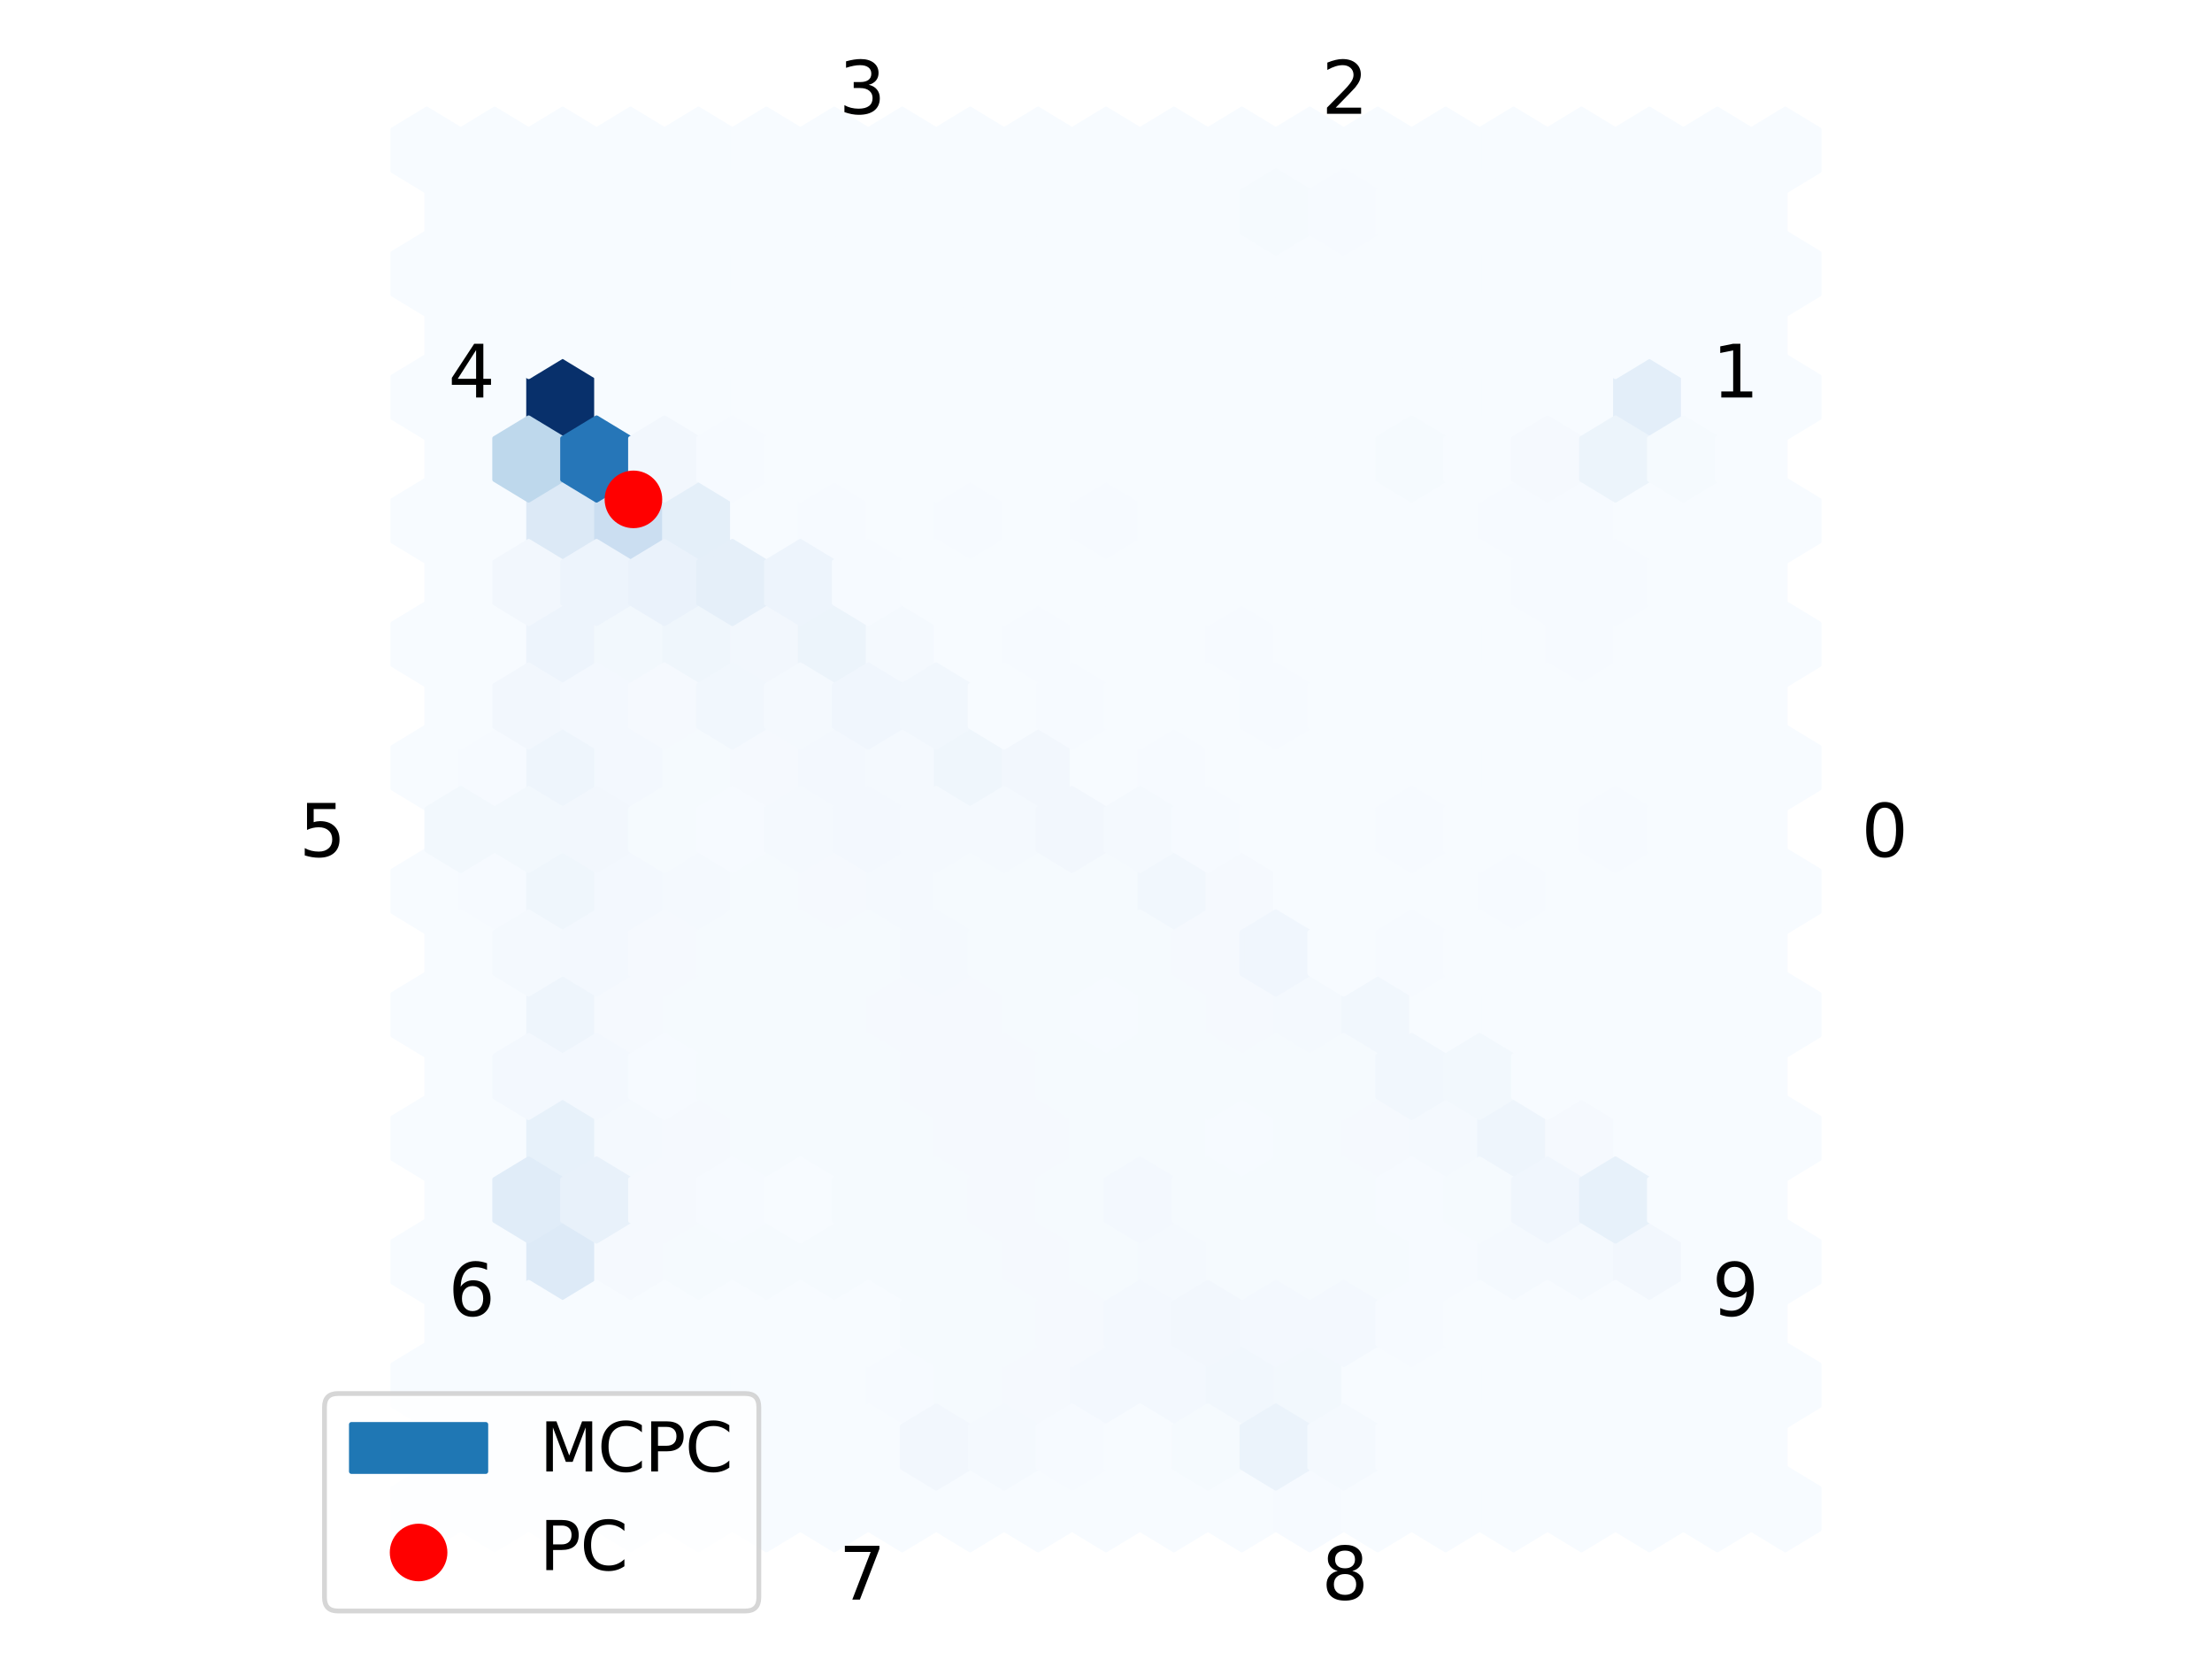 <?xml version="1.0" encoding="utf-8" standalone="no"?>
<!DOCTYPE svg PUBLIC "-//W3C//DTD SVG 1.1//EN"
  "http://www.w3.org/Graphics/SVG/1.1/DTD/svg11.dtd">
<svg xmlns:xlink="http://www.w3.org/1999/xlink" width="460.8pt" height="345.6pt" viewBox="0 0 460.8 345.6" xmlns="http://www.w3.org/2000/svg" version="1.1">
 <defs>
  <style type="text/css">*{stroke-linejoin: round; stroke-linecap: butt}</style>
 </defs>
 <g id="figure_1">
  <g id="patch_1">
   <path d="M 0 345.6 
L 460.8 345.6 
L 460.8 0 
L 0 0 
z
" style="fill: #ffffff"/>
  </g>
  <g id="axes_1">
   <g id="PolyCollection_1">
    <defs>
     <path id="C0_0_ed1d20e8ce" d="M 237.475 -168.512 
L 237.475 -177.088 
L 230.4 -181.376 
L 223.325 -177.088 
L 223.325 -168.512 
L 230.4 -164.224 
z
"/>
    </defs>
    <g clip-path="url(#pe81aea7762)">
     <use xlink:href="#C0_0_ed1d20e8ce" x="-141.5" y="487.1" style="fill: #f7fbff; stroke: #f7fbff"/>
    </g>
    <g clip-path="url(#pe81aea7762)">
     <use xlink:href="#C0_0_ed1d20e8ce" x="-141.5" y="461.373" style="fill: #f7fbff; stroke: #f7fbff"/>
    </g>
    <g clip-path="url(#pe81aea7762)">
     <use xlink:href="#C0_0_ed1d20e8ce" x="-141.5" y="435.645" style="fill: #f7fbff; stroke: #f7fbff"/>
    </g>
    <g clip-path="url(#pe81aea7762)">
     <use xlink:href="#C0_0_ed1d20e8ce" x="-141.5" y="409.918" style="fill: #f7fbff; stroke: #f7fbff"/>
    </g>
    <g clip-path="url(#pe81aea7762)">
     <use xlink:href="#C0_0_ed1d20e8ce" x="-141.5" y="384.191" style="fill: #f7fbff; stroke: #f7fbff"/>
    </g>
    <g clip-path="url(#pe81aea7762)">
     <use xlink:href="#C0_0_ed1d20e8ce" x="-141.5" y="358.464" style="fill: #f7fbff; stroke: #f7fbff"/>
    </g>
    <g clip-path="url(#pe81aea7762)">
     <use xlink:href="#C0_0_ed1d20e8ce" x="-141.5" y="332.736" style="fill: #f7fbff; stroke: #f7fbff"/>
    </g>
    <g clip-path="url(#pe81aea7762)">
     <use xlink:href="#C0_0_ed1d20e8ce" x="-141.5" y="307.009" style="fill: #f7fbff; stroke: #f7fbff"/>
    </g>
    <g clip-path="url(#pe81aea7762)">
     <use xlink:href="#C0_0_ed1d20e8ce" x="-141.5" y="281.282" style="fill: #f7fbff; stroke: #f7fbff"/>
    </g>
    <g clip-path="url(#pe81aea7762)">
     <use xlink:href="#C0_0_ed1d20e8ce" x="-141.5" y="255.555" style="fill: #f7fbff; stroke: #f7fbff"/>
    </g>
    <g clip-path="url(#pe81aea7762)">
     <use xlink:href="#C0_0_ed1d20e8ce" x="-141.5" y="229.827" style="fill: #f7fbff; stroke: #f7fbff"/>
    </g>
    <g clip-path="url(#pe81aea7762)">
     <use xlink:href="#C0_0_ed1d20e8ce" x="-141.5" y="204.1" style="fill: #f7fbff; stroke: #f7fbff"/>
    </g>
    <g clip-path="url(#pe81aea7762)">
     <use xlink:href="#C0_0_ed1d20e8ce" x="-127.35" y="487.1" style="fill: #f7fbff; stroke: #f7fbff"/>
    </g>
    <g clip-path="url(#pe81aea7762)">
     <use xlink:href="#C0_0_ed1d20e8ce" x="-127.35" y="461.373" style="fill: #f7fbff; stroke: #f7fbff"/>
    </g>
    <g clip-path="url(#pe81aea7762)">
     <use xlink:href="#C0_0_ed1d20e8ce" x="-127.35" y="435.645" style="fill: #f7fbff; stroke: #f7fbff"/>
    </g>
    <g clip-path="url(#pe81aea7762)">
     <use xlink:href="#C0_0_ed1d20e8ce" x="-127.35" y="409.918" style="fill: #f7fbff; stroke: #f7fbff"/>
    </g>
    <g clip-path="url(#pe81aea7762)">
     <use xlink:href="#C0_0_ed1d20e8ce" x="-127.35" y="384.191" style="fill: #f7fbff; stroke: #f7fbff"/>
    </g>
    <g clip-path="url(#pe81aea7762)">
     <use xlink:href="#C0_0_ed1d20e8ce" x="-127.35" y="358.464" style="fill: #f6faff; stroke: #f6faff"/>
    </g>
    <g clip-path="url(#pe81aea7762)">
     <use xlink:href="#C0_0_ed1d20e8ce" x="-127.35" y="332.736" style="fill: #f6faff; stroke: #f6faff"/>
    </g>
    <g clip-path="url(#pe81aea7762)">
     <use xlink:href="#C0_0_ed1d20e8ce" x="-127.35" y="307.009" style="fill: #f7fbff; stroke: #f7fbff"/>
    </g>
    <g clip-path="url(#pe81aea7762)">
     <use xlink:href="#C0_0_ed1d20e8ce" x="-127.35" y="281.282" style="fill: #f7fbff; stroke: #f7fbff"/>
    </g>
    <g clip-path="url(#pe81aea7762)">
     <use xlink:href="#C0_0_ed1d20e8ce" x="-127.35" y="255.555" style="fill: #f7fbff; stroke: #f7fbff"/>
    </g>
    <g clip-path="url(#pe81aea7762)">
     <use xlink:href="#C0_0_ed1d20e8ce" x="-127.35" y="229.827" style="fill: #f7fbff; stroke: #f7fbff"/>
    </g>
    <g clip-path="url(#pe81aea7762)">
     <use xlink:href="#C0_0_ed1d20e8ce" x="-127.35" y="204.1" style="fill: #f7fbff; stroke: #f7fbff"/>
    </g>
    <g clip-path="url(#pe81aea7762)">
     <use xlink:href="#C0_0_ed1d20e8ce" x="-113.2" y="487.1" style="fill: #f7fbff; stroke: #f7fbff"/>
    </g>
    <g clip-path="url(#pe81aea7762)">
     <use xlink:href="#C0_0_ed1d20e8ce" x="-113.2" y="461.373" style="fill: #f7fbff; stroke: #f7fbff"/>
    </g>
    <g clip-path="url(#pe81aea7762)">
     <use xlink:href="#C0_0_ed1d20e8ce" x="-113.2" y="435.645" style="fill: #ddeaf7; stroke: #ddeaf7"/>
    </g>
    <g clip-path="url(#pe81aea7762)">
     <use xlink:href="#C0_0_ed1d20e8ce" x="-113.2" y="409.918" style="fill: #e7f1fa; stroke: #e7f1fa"/>
    </g>
    <g clip-path="url(#pe81aea7762)">
     <use xlink:href="#C0_0_ed1d20e8ce" x="-113.2" y="384.191" style="fill: #eef5fc; stroke: #eef5fc"/>
    </g>
    <g clip-path="url(#pe81aea7762)">
     <use xlink:href="#C0_0_ed1d20e8ce" x="-113.2" y="358.464" style="fill: #eff6fc; stroke: #eff6fc"/>
    </g>
    <g clip-path="url(#pe81aea7762)">
     <use xlink:href="#C0_0_ed1d20e8ce" x="-113.2" y="332.736" style="fill: #eef5fc; stroke: #eef5fc"/>
    </g>
    <g clip-path="url(#pe81aea7762)">
     <use xlink:href="#C0_0_ed1d20e8ce" x="-113.2" y="307.009" style="fill: #edf4fc; stroke: #edf4fc"/>
    </g>
    <g clip-path="url(#pe81aea7762)">
     <use xlink:href="#C0_0_ed1d20e8ce" x="-113.2" y="281.282" style="fill: #dce9f6; stroke: #dce9f6"/>
    </g>
    <g clip-path="url(#pe81aea7762)">
     <use xlink:href="#C0_0_ed1d20e8ce" x="-113.2" y="255.555" style="fill: #08306b; stroke: #08306b"/>
    </g>
    <g clip-path="url(#pe81aea7762)">
     <use xlink:href="#C0_0_ed1d20e8ce" x="-113.2" y="229.827" style="fill: #f7fbff; stroke: #f7fbff"/>
    </g>
    <g clip-path="url(#pe81aea7762)">
     <use xlink:href="#C0_0_ed1d20e8ce" x="-113.2" y="204.1" style="fill: #f7fbff; stroke: #f7fbff"/>
    </g>
    <g clip-path="url(#pe81aea7762)">
     <use xlink:href="#C0_0_ed1d20e8ce" x="-99.05" y="487.1" style="fill: #f7fbff; stroke: #f7fbff"/>
    </g>
    <g clip-path="url(#pe81aea7762)">
     <use xlink:href="#C0_0_ed1d20e8ce" x="-99.05" y="461.373" style="fill: #f7fbff; stroke: #f7fbff"/>
    </g>
    <g clip-path="url(#pe81aea7762)">
     <use xlink:href="#C0_0_ed1d20e8ce" x="-99.05" y="435.645" style="fill: #f5f9fe; stroke: #f5f9fe"/>
    </g>
    <g clip-path="url(#pe81aea7762)">
     <use xlink:href="#C0_0_ed1d20e8ce" x="-99.05" y="409.918" style="fill: #f4f9fe; stroke: #f4f9fe"/>
    </g>
    <g clip-path="url(#pe81aea7762)">
     <use xlink:href="#C0_0_ed1d20e8ce" x="-99.05" y="384.191" style="fill: #f5f9fe; stroke: #f5f9fe"/>
    </g>
    <g clip-path="url(#pe81aea7762)">
     <use xlink:href="#C0_0_ed1d20e8ce" x="-99.05" y="358.464" style="fill: #f3f8fe; stroke: #f3f8fe"/>
    </g>
    <g clip-path="url(#pe81aea7762)">
     <use xlink:href="#C0_0_ed1d20e8ce" x="-99.05" y="332.736" style="fill: #f3f8fe; stroke: #f3f8fe"/>
    </g>
    <g clip-path="url(#pe81aea7762)">
     <use xlink:href="#C0_0_ed1d20e8ce" x="-99.05" y="307.009" style="fill: #f2f8fd; stroke: #f2f8fd"/>
    </g>
    <g clip-path="url(#pe81aea7762)">
     <use xlink:href="#C0_0_ed1d20e8ce" x="-99.05" y="281.282" style="fill: #cbdef1; stroke: #cbdef1"/>
    </g>
    <g clip-path="url(#pe81aea7762)">
     <use xlink:href="#C0_0_ed1d20e8ce" x="-99.05" y="255.555" style="fill: #f7fbff; stroke: #f7fbff"/>
    </g>
    <g clip-path="url(#pe81aea7762)">
     <use xlink:href="#C0_0_ed1d20e8ce" x="-99.05" y="229.827" style="fill: #f7fbff; stroke: #f7fbff"/>
    </g>
    <g clip-path="url(#pe81aea7762)">
     <use xlink:href="#C0_0_ed1d20e8ce" x="-99.05" y="204.1" style="fill: #f7fbff; stroke: #f7fbff"/>
    </g>
    <g clip-path="url(#pe81aea7762)">
     <use xlink:href="#C0_0_ed1d20e8ce" x="-84.9" y="487.1" style="fill: #f7fbff; stroke: #f7fbff"/>
    </g>
    <g clip-path="url(#pe81aea7762)">
     <use xlink:href="#C0_0_ed1d20e8ce" x="-84.9" y="461.373" style="fill: #f7fbff; stroke: #f7fbff"/>
    </g>
    <g clip-path="url(#pe81aea7762)">
     <use xlink:href="#C0_0_ed1d20e8ce" x="-84.9" y="435.645" style="fill: #f5fafe; stroke: #f5fafe"/>
    </g>
    <g clip-path="url(#pe81aea7762)">
     <use xlink:href="#C0_0_ed1d20e8ce" x="-84.9" y="409.918" style="fill: #f5f9fe; stroke: #f5f9fe"/>
    </g>
    <g clip-path="url(#pe81aea7762)">
     <use xlink:href="#C0_0_ed1d20e8ce" x="-84.9" y="384.191" style="fill: #f5fafe; stroke: #f5fafe"/>
    </g>
    <g clip-path="url(#pe81aea7762)">
     <use xlink:href="#C0_0_ed1d20e8ce" x="-84.9" y="358.464" style="fill: #f4f9fe; stroke: #f4f9fe"/>
    </g>
    <g clip-path="url(#pe81aea7762)">
     <use xlink:href="#C0_0_ed1d20e8ce" x="-84.9" y="332.736" style="fill: #f5fafe; stroke: #f5fafe"/>
    </g>
    <g clip-path="url(#pe81aea7762)">
     <use xlink:href="#C0_0_ed1d20e8ce" x="-84.9" y="307.009" style="fill: #eff6fc; stroke: #eff6fc"/>
    </g>
    <g clip-path="url(#pe81aea7762)">
     <use xlink:href="#C0_0_ed1d20e8ce" x="-84.9" y="281.282" style="fill: #e4eff9; stroke: #e4eff9"/>
    </g>
    <g clip-path="url(#pe81aea7762)">
     <use xlink:href="#C0_0_ed1d20e8ce" x="-84.9" y="255.555" style="fill: #f7fbff; stroke: #f7fbff"/>
    </g>
    <g clip-path="url(#pe81aea7762)">
     <use xlink:href="#C0_0_ed1d20e8ce" x="-84.9" y="229.827" style="fill: #f7fbff; stroke: #f7fbff"/>
    </g>
    <g clip-path="url(#pe81aea7762)">
     <use xlink:href="#C0_0_ed1d20e8ce" x="-84.9" y="204.1" style="fill: #f7fbff; stroke: #f7fbff"/>
    </g>
    <g clip-path="url(#pe81aea7762)">
     <use xlink:href="#C0_0_ed1d20e8ce" x="-70.75" y="487.1" style="fill: #f7fbff; stroke: #f7fbff"/>
    </g>
    <g clip-path="url(#pe81aea7762)">
     <use xlink:href="#C0_0_ed1d20e8ce" x="-70.75" y="461.373" style="fill: #f7fbff; stroke: #f7fbff"/>
    </g>
    <g clip-path="url(#pe81aea7762)">
     <use xlink:href="#C0_0_ed1d20e8ce" x="-70.75" y="435.645" style="fill: #f5fafe; stroke: #f5fafe"/>
    </g>
    <g clip-path="url(#pe81aea7762)">
     <use xlink:href="#C0_0_ed1d20e8ce" x="-70.75" y="409.918" style="fill: #f5fafe; stroke: #f5fafe"/>
    </g>
    <g clip-path="url(#pe81aea7762)">
     <use xlink:href="#C0_0_ed1d20e8ce" x="-70.75" y="384.191" style="fill: #f5fafe; stroke: #f5fafe"/>
    </g>
    <g clip-path="url(#pe81aea7762)">
     <use xlink:href="#C0_0_ed1d20e8ce" x="-70.75" y="358.464" style="fill: #f5fafe; stroke: #f5fafe"/>
    </g>
    <g clip-path="url(#pe81aea7762)">
     <use xlink:href="#C0_0_ed1d20e8ce" x="-70.75" y="332.736" style="fill: #f5f9fe; stroke: #f5f9fe"/>
    </g>
    <g clip-path="url(#pe81aea7762)">
     <use xlink:href="#C0_0_ed1d20e8ce" x="-70.75" y="307.009" style="fill: #f2f7fd; stroke: #f2f7fd"/>
    </g>
    <g clip-path="url(#pe81aea7762)">
     <use xlink:href="#C0_0_ed1d20e8ce" x="-70.75" y="281.282" style="fill: #f7fbff; stroke: #f7fbff"/>
    </g>
    <g clip-path="url(#pe81aea7762)">
     <use xlink:href="#C0_0_ed1d20e8ce" x="-70.75" y="255.555" style="fill: #f7fbff; stroke: #f7fbff"/>
    </g>
    <g clip-path="url(#pe81aea7762)">
     <use xlink:href="#C0_0_ed1d20e8ce" x="-70.75" y="229.827" style="fill: #f7fbff; stroke: #f7fbff"/>
    </g>
    <g clip-path="url(#pe81aea7762)">
     <use xlink:href="#C0_0_ed1d20e8ce" x="-70.75" y="204.1" style="fill: #f7fbff; stroke: #f7fbff"/>
    </g>
    <g clip-path="url(#pe81aea7762)">
     <use xlink:href="#C0_0_ed1d20e8ce" x="-56.6" y="487.1" style="fill: #f7fbff; stroke: #f7fbff"/>
    </g>
    <g clip-path="url(#pe81aea7762)">
     <use xlink:href="#C0_0_ed1d20e8ce" x="-56.6" y="461.373" style="fill: #f7fbff; stroke: #f7fbff"/>
    </g>
    <g clip-path="url(#pe81aea7762)">
     <use xlink:href="#C0_0_ed1d20e8ce" x="-56.6" y="435.645" style="fill: #f5fafe; stroke: #f5fafe"/>
    </g>
    <g clip-path="url(#pe81aea7762)">
     <use xlink:href="#C0_0_ed1d20e8ce" x="-56.6" y="409.918" style="fill: #f5fafe; stroke: #f5fafe"/>
    </g>
    <g clip-path="url(#pe81aea7762)">
     <use xlink:href="#C0_0_ed1d20e8ce" x="-56.6" y="384.191" style="fill: #f5fafe; stroke: #f5fafe"/>
    </g>
    <g clip-path="url(#pe81aea7762)">
     <use xlink:href="#C0_0_ed1d20e8ce" x="-56.6" y="358.464" style="fill: #f5f9fe; stroke: #f5f9fe"/>
    </g>
    <g clip-path="url(#pe81aea7762)">
     <use xlink:href="#C0_0_ed1d20e8ce" x="-56.6" y="332.736" style="fill: #f3f8fe; stroke: #f3f8fe"/>
    </g>
    <g clip-path="url(#pe81aea7762)">
     <use xlink:href="#C0_0_ed1d20e8ce" x="-56.6" y="307.009" style="fill: #ecf4fb; stroke: #ecf4fb"/>
    </g>
    <g clip-path="url(#pe81aea7762)">
     <use xlink:href="#C0_0_ed1d20e8ce" x="-56.6" y="281.282" style="fill: #f6faff; stroke: #f6faff"/>
    </g>
    <g clip-path="url(#pe81aea7762)">
     <use xlink:href="#C0_0_ed1d20e8ce" x="-56.6" y="255.555" style="fill: #f7fbff; stroke: #f7fbff"/>
    </g>
    <g clip-path="url(#pe81aea7762)">
     <use xlink:href="#C0_0_ed1d20e8ce" x="-56.6" y="229.827" style="fill: #f7fbff; stroke: #f7fbff"/>
    </g>
    <g clip-path="url(#pe81aea7762)">
     <use xlink:href="#C0_0_ed1d20e8ce" x="-56.6" y="204.1" style="fill: #f7fbff; stroke: #f7fbff"/>
    </g>
    <g clip-path="url(#pe81aea7762)">
     <use xlink:href="#C0_0_ed1d20e8ce" x="-42.45" y="487.1" style="fill: #f7fbff; stroke: #f7fbff"/>
    </g>
    <g clip-path="url(#pe81aea7762)">
     <use xlink:href="#C0_0_ed1d20e8ce" x="-42.45" y="461.373" style="fill: #f6faff; stroke: #f6faff"/>
    </g>
    <g clip-path="url(#pe81aea7762)">
     <use xlink:href="#C0_0_ed1d20e8ce" x="-42.45" y="435.645" style="fill: #f5fafe; stroke: #f5fafe"/>
    </g>
    <g clip-path="url(#pe81aea7762)">
     <use xlink:href="#C0_0_ed1d20e8ce" x="-42.45" y="409.918" style="fill: #f5fafe; stroke: #f5fafe"/>
    </g>
    <g clip-path="url(#pe81aea7762)">
     <use xlink:href="#C0_0_ed1d20e8ce" x="-42.45" y="384.191" style="fill: #f5f9fe; stroke: #f5f9fe"/>
    </g>
    <g clip-path="url(#pe81aea7762)">
     <use xlink:href="#C0_0_ed1d20e8ce" x="-42.45" y="358.464" style="fill: #f4f9fe; stroke: #f4f9fe"/>
    </g>
    <g clip-path="url(#pe81aea7762)">
     <use xlink:href="#C0_0_ed1d20e8ce" x="-42.45" y="332.736" style="fill: #f4f9fe; stroke: #f4f9fe"/>
    </g>
    <g clip-path="url(#pe81aea7762)">
     <use xlink:href="#C0_0_ed1d20e8ce" x="-42.45" y="307.009" style="fill: #f4f9fe; stroke: #f4f9fe"/>
    </g>
    <g clip-path="url(#pe81aea7762)">
     <use xlink:href="#C0_0_ed1d20e8ce" x="-42.45" y="281.282" style="fill: #f7fbff; stroke: #f7fbff"/>
    </g>
    <g clip-path="url(#pe81aea7762)">
     <use xlink:href="#C0_0_ed1d20e8ce" x="-42.45" y="255.555" style="fill: #f7fbff; stroke: #f7fbff"/>
    </g>
    <g clip-path="url(#pe81aea7762)">
     <use xlink:href="#C0_0_ed1d20e8ce" x="-42.45" y="229.827" style="fill: #f7fbff; stroke: #f7fbff"/>
    </g>
    <g clip-path="url(#pe81aea7762)">
     <use xlink:href="#C0_0_ed1d20e8ce" x="-42.45" y="204.1" style="fill: #f7fbff; stroke: #f7fbff"/>
    </g>
    <g clip-path="url(#pe81aea7762)">
     <use xlink:href="#C0_0_ed1d20e8ce" x="-28.3" y="487.1" style="fill: #f7fbff; stroke: #f7fbff"/>
    </g>
    <g clip-path="url(#pe81aea7762)">
     <use xlink:href="#C0_0_ed1d20e8ce" x="-28.3" y="461.373" style="fill: #f5fafe; stroke: #f5fafe"/>
    </g>
    <g clip-path="url(#pe81aea7762)">
     <use xlink:href="#C0_0_ed1d20e8ce" x="-28.3" y="435.645" style="fill: #f5fafe; stroke: #f5fafe"/>
    </g>
    <g clip-path="url(#pe81aea7762)">
     <use xlink:href="#C0_0_ed1d20e8ce" x="-28.3" y="409.918" style="fill: #f5f9fe; stroke: #f5f9fe"/>
    </g>
    <g clip-path="url(#pe81aea7762)">
     <use xlink:href="#C0_0_ed1d20e8ce" x="-28.3" y="384.191" style="fill: #f5f9fe; stroke: #f5f9fe"/>
    </g>
    <g clip-path="url(#pe81aea7762)">
     <use xlink:href="#C0_0_ed1d20e8ce" x="-28.3" y="358.464" style="fill: #f5fafe; stroke: #f5fafe"/>
    </g>
    <g clip-path="url(#pe81aea7762)">
     <use xlink:href="#C0_0_ed1d20e8ce" x="-28.3" y="332.736" style="fill: #eff6fc; stroke: #eff6fc"/>
    </g>
    <g clip-path="url(#pe81aea7762)">
     <use xlink:href="#C0_0_ed1d20e8ce" x="-28.3" y="307.009" style="fill: #f7fbff; stroke: #f7fbff"/>
    </g>
    <g clip-path="url(#pe81aea7762)">
     <use xlink:href="#C0_0_ed1d20e8ce" x="-28.3" y="281.282" style="fill: #f6faff; stroke: #f6faff"/>
    </g>
    <g clip-path="url(#pe81aea7762)">
     <use xlink:href="#C0_0_ed1d20e8ce" x="-28.3" y="255.555" style="fill: #f7fbff; stroke: #f7fbff"/>
    </g>
    <g clip-path="url(#pe81aea7762)">
     <use xlink:href="#C0_0_ed1d20e8ce" x="-28.3" y="229.827" style="fill: #f7fbff; stroke: #f7fbff"/>
    </g>
    <g clip-path="url(#pe81aea7762)">
     <use xlink:href="#C0_0_ed1d20e8ce" x="-28.3" y="204.1" style="fill: #f7fbff; stroke: #f7fbff"/>
    </g>
    <g clip-path="url(#pe81aea7762)">
     <use xlink:href="#C0_0_ed1d20e8ce" x="-14.15" y="487.1" style="fill: #f7fbff; stroke: #f7fbff"/>
    </g>
    <g clip-path="url(#pe81aea7762)">
     <use xlink:href="#C0_0_ed1d20e8ce" x="-14.15" y="461.373" style="fill: #f5f9fe; stroke: #f5f9fe"/>
    </g>
    <g clip-path="url(#pe81aea7762)">
     <use xlink:href="#C0_0_ed1d20e8ce" x="-14.15" y="435.645" style="fill: #f5f9fe; stroke: #f5f9fe"/>
    </g>
    <g clip-path="url(#pe81aea7762)">
     <use xlink:href="#C0_0_ed1d20e8ce" x="-14.15" y="409.918" style="fill: #f5f9fe; stroke: #f5f9fe"/>
    </g>
    <g clip-path="url(#pe81aea7762)">
     <use xlink:href="#C0_0_ed1d20e8ce" x="-14.15" y="384.191" style="fill: #f5fafe; stroke: #f5fafe"/>
    </g>
    <g clip-path="url(#pe81aea7762)">
     <use xlink:href="#C0_0_ed1d20e8ce" x="-14.15" y="358.464" style="fill: #f5fafe; stroke: #f5fafe"/>
    </g>
    <g clip-path="url(#pe81aea7762)">
     <use xlink:href="#C0_0_ed1d20e8ce" x="-14.15" y="332.736" style="fill: #f2f7fd; stroke: #f2f7fd"/>
    </g>
    <g clip-path="url(#pe81aea7762)">
     <use xlink:href="#C0_0_ed1d20e8ce" x="-14.15" y="307.009" style="fill: #f6faff; stroke: #f6faff"/>
    </g>
    <g clip-path="url(#pe81aea7762)">
     <use xlink:href="#C0_0_ed1d20e8ce" x="-14.15" y="281.282" style="fill: #f7fbff; stroke: #f7fbff"/>
    </g>
    <g clip-path="url(#pe81aea7762)">
     <use xlink:href="#C0_0_ed1d20e8ce" x="-14.15" y="255.555" style="fill: #f7fbff; stroke: #f7fbff"/>
    </g>
    <g clip-path="url(#pe81aea7762)">
     <use xlink:href="#C0_0_ed1d20e8ce" x="-14.15" y="229.827" style="fill: #f7fbff; stroke: #f7fbff"/>
    </g>
    <g clip-path="url(#pe81aea7762)">
     <use xlink:href="#C0_0_ed1d20e8ce" x="-14.15" y="204.1" style="fill: #f7fbff; stroke: #f7fbff"/>
    </g>
    <g clip-path="url(#pe81aea7762)">
     <use xlink:href="#C0_0_ed1d20e8ce" x="0" y="487.1" style="fill: #f7fbff; stroke: #f7fbff"/>
    </g>
    <g clip-path="url(#pe81aea7762)">
     <use xlink:href="#C0_0_ed1d20e8ce" x="0" y="461.373" style="fill: #f3f8fe; stroke: #f3f8fe"/>
    </g>
    <g clip-path="url(#pe81aea7762)">
     <use xlink:href="#C0_0_ed1d20e8ce" x="0" y="435.645" style="fill: #f5fafe; stroke: #f5fafe"/>
    </g>
    <g clip-path="url(#pe81aea7762)">
     <use xlink:href="#C0_0_ed1d20e8ce" x="0" y="409.918" style="fill: #f5fafe; stroke: #f5fafe"/>
    </g>
    <g clip-path="url(#pe81aea7762)">
     <use xlink:href="#C0_0_ed1d20e8ce" x="0" y="384.191" style="fill: #f6faff; stroke: #f6faff"/>
    </g>
    <g clip-path="url(#pe81aea7762)">
     <use xlink:href="#C0_0_ed1d20e8ce" x="0" y="358.464" style="fill: #f5fafe; stroke: #f5fafe"/>
    </g>
    <g clip-path="url(#pe81aea7762)">
     <use xlink:href="#C0_0_ed1d20e8ce" x="0" y="332.736" style="fill: #f7fbff; stroke: #f7fbff"/>
    </g>
    <g clip-path="url(#pe81aea7762)">
     <use xlink:href="#C0_0_ed1d20e8ce" x="0" y="307.009" style="fill: #f7fbff; stroke: #f7fbff"/>
    </g>
    <g clip-path="url(#pe81aea7762)">
     <use xlink:href="#C0_0_ed1d20e8ce" x="0" y="281.282" style="fill: #f6faff; stroke: #f6faff"/>
    </g>
    <g clip-path="url(#pe81aea7762)">
     <use xlink:href="#C0_0_ed1d20e8ce" x="0" y="255.555" style="fill: #f7fbff; stroke: #f7fbff"/>
    </g>
    <g clip-path="url(#pe81aea7762)">
     <use xlink:href="#C0_0_ed1d20e8ce" x="0" y="229.827" style="fill: #f7fbff; stroke: #f7fbff"/>
    </g>
    <g clip-path="url(#pe81aea7762)">
     <use xlink:href="#C0_0_ed1d20e8ce" x="0" y="204.1" style="fill: #f7fbff; stroke: #f7fbff"/>
    </g>
    <g clip-path="url(#pe81aea7762)">
     <use xlink:href="#C0_0_ed1d20e8ce" x="14.15" y="487.1" style="fill: #f7fbff; stroke: #f7fbff"/>
    </g>
    <g clip-path="url(#pe81aea7762)">
     <use xlink:href="#C0_0_ed1d20e8ce" x="14.15" y="461.373" style="fill: #f3f8fe; stroke: #f3f8fe"/>
    </g>
    <g clip-path="url(#pe81aea7762)">
     <use xlink:href="#C0_0_ed1d20e8ce" x="14.15" y="435.645" style="fill: #f4f9fe; stroke: #f4f9fe"/>
    </g>
    <g clip-path="url(#pe81aea7762)">
     <use xlink:href="#C0_0_ed1d20e8ce" x="14.15" y="409.918" style="fill: #f5fafe; stroke: #f5fafe"/>
    </g>
    <g clip-path="url(#pe81aea7762)">
     <use xlink:href="#C0_0_ed1d20e8ce" x="14.15" y="384.191" style="fill: #f5fafe; stroke: #f5fafe"/>
    </g>
    <g clip-path="url(#pe81aea7762)">
     <use xlink:href="#C0_0_ed1d20e8ce" x="14.15" y="358.464" style="fill: #f1f7fd; stroke: #f1f7fd"/>
    </g>
    <g clip-path="url(#pe81aea7762)">
     <use xlink:href="#C0_0_ed1d20e8ce" x="14.15" y="332.736" style="fill: #f6faff; stroke: #f6faff"/>
    </g>
    <g clip-path="url(#pe81aea7762)">
     <use xlink:href="#C0_0_ed1d20e8ce" x="14.15" y="307.009" style="fill: #f7fbff; stroke: #f7fbff"/>
    </g>
    <g clip-path="url(#pe81aea7762)">
     <use xlink:href="#C0_0_ed1d20e8ce" x="14.15" y="281.282" style="fill: #f7fbff; stroke: #f7fbff"/>
    </g>
    <g clip-path="url(#pe81aea7762)">
     <use xlink:href="#C0_0_ed1d20e8ce" x="14.15" y="255.555" style="fill: #f7fbff; stroke: #f7fbff"/>
    </g>
    <g clip-path="url(#pe81aea7762)">
     <use xlink:href="#C0_0_ed1d20e8ce" x="14.15" y="229.827" style="fill: #f7fbff; stroke: #f7fbff"/>
    </g>
    <g clip-path="url(#pe81aea7762)">
     <use xlink:href="#C0_0_ed1d20e8ce" x="14.15" y="204.1" style="fill: #f7fbff; stroke: #f7fbff"/>
    </g>
    <g clip-path="url(#pe81aea7762)">
     <use xlink:href="#C0_0_ed1d20e8ce" x="28.3" y="487.1" style="fill: #f7fbff; stroke: #f7fbff"/>
    </g>
    <g clip-path="url(#pe81aea7762)">
     <use xlink:href="#C0_0_ed1d20e8ce" x="28.3" y="461.373" style="fill: #f1f7fd; stroke: #f1f7fd"/>
    </g>
    <g clip-path="url(#pe81aea7762)">
     <use xlink:href="#C0_0_ed1d20e8ce" x="28.3" y="435.645" style="fill: #f5fafe; stroke: #f5fafe"/>
    </g>
    <g clip-path="url(#pe81aea7762)">
     <use xlink:href="#C0_0_ed1d20e8ce" x="28.3" y="409.918" style="fill: #f6faff; stroke: #f6faff"/>
    </g>
    <g clip-path="url(#pe81aea7762)">
     <use xlink:href="#C0_0_ed1d20e8ce" x="28.3" y="384.191" style="fill: #f5f9fe; stroke: #f5f9fe"/>
    </g>
    <g clip-path="url(#pe81aea7762)">
     <use xlink:href="#C0_0_ed1d20e8ce" x="28.3" y="358.464" style="fill: #f5f9fe; stroke: #f5f9fe"/>
    </g>
    <g clip-path="url(#pe81aea7762)">
     <use xlink:href="#C0_0_ed1d20e8ce" x="28.3" y="332.736" style="fill: #f7fbff; stroke: #f7fbff"/>
    </g>
    <g clip-path="url(#pe81aea7762)">
     <use xlink:href="#C0_0_ed1d20e8ce" x="28.3" y="307.009" style="fill: #f6faff; stroke: #f6faff"/>
    </g>
    <g clip-path="url(#pe81aea7762)">
     <use xlink:href="#C0_0_ed1d20e8ce" x="28.3" y="281.282" style="fill: #f7fbff; stroke: #f7fbff"/>
    </g>
    <g clip-path="url(#pe81aea7762)">
     <use xlink:href="#C0_0_ed1d20e8ce" x="28.3" y="255.555" style="fill: #f7fbff; stroke: #f7fbff"/>
    </g>
    <g clip-path="url(#pe81aea7762)">
     <use xlink:href="#C0_0_ed1d20e8ce" x="28.3" y="229.827" style="fill: #f7fbff; stroke: #f7fbff"/>
    </g>
    <g clip-path="url(#pe81aea7762)">
     <use xlink:href="#C0_0_ed1d20e8ce" x="28.3" y="204.1" style="fill: #f7fbff; stroke: #f7fbff"/>
    </g>
    <g clip-path="url(#pe81aea7762)">
     <use xlink:href="#C0_0_ed1d20e8ce" x="42.45" y="487.1" style="fill: #f6faff; stroke: #f6faff"/>
    </g>
    <g clip-path="url(#pe81aea7762)">
     <use xlink:href="#C0_0_ed1d20e8ce" x="42.45" y="461.373" style="fill: #f2f8fd; stroke: #f2f8fd"/>
    </g>
    <g clip-path="url(#pe81aea7762)">
     <use xlink:href="#C0_0_ed1d20e8ce" x="42.45" y="435.645" style="fill: #f5fafe; stroke: #f5fafe"/>
    </g>
    <g clip-path="url(#pe81aea7762)">
     <use xlink:href="#C0_0_ed1d20e8ce" x="42.45" y="409.918" style="fill: #f5fafe; stroke: #f5fafe"/>
    </g>
    <g clip-path="url(#pe81aea7762)">
     <use xlink:href="#C0_0_ed1d20e8ce" x="42.45" y="384.191" style="fill: #f4f9fe; stroke: #f4f9fe"/>
    </g>
    <g clip-path="url(#pe81aea7762)">
     <use xlink:href="#C0_0_ed1d20e8ce" x="42.45" y="358.464" style="fill: #f7fbff; stroke: #f7fbff"/>
    </g>
    <g clip-path="url(#pe81aea7762)">
     <use xlink:href="#C0_0_ed1d20e8ce" x="42.45" y="332.736" style="fill: #f7fbff; stroke: #f7fbff"/>
    </g>
    <g clip-path="url(#pe81aea7762)">
     <use xlink:href="#C0_0_ed1d20e8ce" x="42.45" y="307.009" style="fill: #f7fbff; stroke: #f7fbff"/>
    </g>
    <g clip-path="url(#pe81aea7762)">
     <use xlink:href="#C0_0_ed1d20e8ce" x="42.45" y="281.282" style="fill: #f7fbff; stroke: #f7fbff"/>
    </g>
    <g clip-path="url(#pe81aea7762)">
     <use xlink:href="#C0_0_ed1d20e8ce" x="42.45" y="255.555" style="fill: #f7fbff; stroke: #f7fbff"/>
    </g>
    <g clip-path="url(#pe81aea7762)">
     <use xlink:href="#C0_0_ed1d20e8ce" x="42.45" y="229.827" style="fill: #f7fbff; stroke: #f7fbff"/>
    </g>
    <g clip-path="url(#pe81aea7762)">
     <use xlink:href="#C0_0_ed1d20e8ce" x="42.45" y="204.1" style="fill: #f7fbff; stroke: #f7fbff"/>
    </g>
    <g clip-path="url(#pe81aea7762)">
     <use xlink:href="#C0_0_ed1d20e8ce" x="56.6" y="487.1" style="fill: #f7fbff; stroke: #f7fbff"/>
    </g>
    <g clip-path="url(#pe81aea7762)">
     <use xlink:href="#C0_0_ed1d20e8ce" x="56.6" y="461.373" style="fill: #f7fbff; stroke: #f7fbff"/>
    </g>
    <g clip-path="url(#pe81aea7762)">
     <use xlink:href="#C0_0_ed1d20e8ce" x="56.6" y="435.645" style="fill: #f5fafe; stroke: #f5fafe"/>
    </g>
    <g clip-path="url(#pe81aea7762)">
     <use xlink:href="#C0_0_ed1d20e8ce" x="56.6" y="409.918" style="fill: #f5f9fe; stroke: #f5f9fe"/>
    </g>
    <g clip-path="url(#pe81aea7762)">
     <use xlink:href="#C0_0_ed1d20e8ce" x="56.6" y="384.191" style="fill: #f1f7fd; stroke: #f1f7fd"/>
    </g>
    <g clip-path="url(#pe81aea7762)">
     <use xlink:href="#C0_0_ed1d20e8ce" x="56.6" y="358.464" style="fill: #f7fbff; stroke: #f7fbff"/>
    </g>
    <g clip-path="url(#pe81aea7762)">
     <use xlink:href="#C0_0_ed1d20e8ce" x="56.6" y="332.736" style="fill: #f7fbff; stroke: #f7fbff"/>
    </g>
    <g clip-path="url(#pe81aea7762)">
     <use xlink:href="#C0_0_ed1d20e8ce" x="56.6" y="307.009" style="fill: #f7fbff; stroke: #f7fbff"/>
    </g>
    <g clip-path="url(#pe81aea7762)">
     <use xlink:href="#C0_0_ed1d20e8ce" x="56.6" y="281.282" style="fill: #f7fbff; stroke: #f7fbff"/>
    </g>
    <g clip-path="url(#pe81aea7762)">
     <use xlink:href="#C0_0_ed1d20e8ce" x="56.6" y="255.555" style="fill: #f7fbff; stroke: #f7fbff"/>
    </g>
    <g clip-path="url(#pe81aea7762)">
     <use xlink:href="#C0_0_ed1d20e8ce" x="56.6" y="229.827" style="fill: #f7fbff; stroke: #f7fbff"/>
    </g>
    <g clip-path="url(#pe81aea7762)">
     <use xlink:href="#C0_0_ed1d20e8ce" x="56.6" y="204.1" style="fill: #f7fbff; stroke: #f7fbff"/>
    </g>
    <g clip-path="url(#pe81aea7762)">
     <use xlink:href="#C0_0_ed1d20e8ce" x="70.75" y="487.1" style="fill: #f7fbff; stroke: #f7fbff"/>
    </g>
    <g clip-path="url(#pe81aea7762)">
     <use xlink:href="#C0_0_ed1d20e8ce" x="70.75" y="461.373" style="fill: #f7fbff; stroke: #f7fbff"/>
    </g>
    <g clip-path="url(#pe81aea7762)">
     <use xlink:href="#C0_0_ed1d20e8ce" x="70.75" y="435.645" style="fill: #f6faff; stroke: #f6faff"/>
    </g>
    <g clip-path="url(#pe81aea7762)">
     <use xlink:href="#C0_0_ed1d20e8ce" x="70.75" y="409.918" style="fill: #f4f9fe; stroke: #f4f9fe"/>
    </g>
    <g clip-path="url(#pe81aea7762)">
     <use xlink:href="#C0_0_ed1d20e8ce" x="70.75" y="384.191" style="fill: #f7fbff; stroke: #f7fbff"/>
    </g>
    <g clip-path="url(#pe81aea7762)">
     <use xlink:href="#C0_0_ed1d20e8ce" x="70.75" y="358.464" style="fill: #f7fbff; stroke: #f7fbff"/>
    </g>
    <g clip-path="url(#pe81aea7762)">
     <use xlink:href="#C0_0_ed1d20e8ce" x="70.75" y="332.736" style="fill: #f7fbff; stroke: #f7fbff"/>
    </g>
    <g clip-path="url(#pe81aea7762)">
     <use xlink:href="#C0_0_ed1d20e8ce" x="70.75" y="307.009" style="fill: #f7fbff; stroke: #f7fbff"/>
    </g>
    <g clip-path="url(#pe81aea7762)">
     <use xlink:href="#C0_0_ed1d20e8ce" x="70.75" y="281.282" style="fill: #f7fbff; stroke: #f7fbff"/>
    </g>
    <g clip-path="url(#pe81aea7762)">
     <use xlink:href="#C0_0_ed1d20e8ce" x="70.75" y="255.555" style="fill: #f7fbff; stroke: #f7fbff"/>
    </g>
    <g clip-path="url(#pe81aea7762)">
     <use xlink:href="#C0_0_ed1d20e8ce" x="70.75" y="229.827" style="fill: #f7fbff; stroke: #f7fbff"/>
    </g>
    <g clip-path="url(#pe81aea7762)">
     <use xlink:href="#C0_0_ed1d20e8ce" x="70.75" y="204.1" style="fill: #f7fbff; stroke: #f7fbff"/>
    </g>
    <g clip-path="url(#pe81aea7762)">
     <use xlink:href="#C0_0_ed1d20e8ce" x="84.9" y="487.1" style="fill: #f7fbff; stroke: #f7fbff"/>
    </g>
    <g clip-path="url(#pe81aea7762)">
     <use xlink:href="#C0_0_ed1d20e8ce" x="84.9" y="461.373" style="fill: #f7fbff; stroke: #f7fbff"/>
    </g>
    <g clip-path="url(#pe81aea7762)">
     <use xlink:href="#C0_0_ed1d20e8ce" x="84.9" y="435.645" style="fill: #f4f9fe; stroke: #f4f9fe"/>
    </g>
    <g clip-path="url(#pe81aea7762)">
     <use xlink:href="#C0_0_ed1d20e8ce" x="84.9" y="409.918" style="fill: #eef5fc; stroke: #eef5fc"/>
    </g>
    <g clip-path="url(#pe81aea7762)">
     <use xlink:href="#C0_0_ed1d20e8ce" x="84.9" y="384.191" style="fill: #f7fbff; stroke: #f7fbff"/>
    </g>
    <g clip-path="url(#pe81aea7762)">
     <use xlink:href="#C0_0_ed1d20e8ce" x="84.9" y="358.464" style="fill: #f6faff; stroke: #f6faff"/>
    </g>
    <g clip-path="url(#pe81aea7762)">
     <use xlink:href="#C0_0_ed1d20e8ce" x="84.9" y="332.736" style="fill: #f7fbff; stroke: #f7fbff"/>
    </g>
    <g clip-path="url(#pe81aea7762)">
     <use xlink:href="#C0_0_ed1d20e8ce" x="84.9" y="307.009" style="fill: #f7fbff; stroke: #f7fbff"/>
    </g>
    <g clip-path="url(#pe81aea7762)">
     <use xlink:href="#C0_0_ed1d20e8ce" x="84.9" y="281.282" style="fill: #f6faff; stroke: #f6faff"/>
    </g>
    <g clip-path="url(#pe81aea7762)">
     <use xlink:href="#C0_0_ed1d20e8ce" x="84.9" y="255.555" style="fill: #f7fbff; stroke: #f7fbff"/>
    </g>
    <g clip-path="url(#pe81aea7762)">
     <use xlink:href="#C0_0_ed1d20e8ce" x="84.9" y="229.827" style="fill: #f7fbff; stroke: #f7fbff"/>
    </g>
    <g clip-path="url(#pe81aea7762)">
     <use xlink:href="#C0_0_ed1d20e8ce" x="84.9" y="204.1" style="fill: #f7fbff; stroke: #f7fbff"/>
    </g>
    <g clip-path="url(#pe81aea7762)">
     <use xlink:href="#C0_0_ed1d20e8ce" x="99.05" y="487.1" style="fill: #f7fbff; stroke: #f7fbff"/>
    </g>
    <g clip-path="url(#pe81aea7762)">
     <use xlink:href="#C0_0_ed1d20e8ce" x="99.05" y="461.373" style="fill: #f7fbff; stroke: #f7fbff"/>
    </g>
    <g clip-path="url(#pe81aea7762)">
     <use xlink:href="#C0_0_ed1d20e8ce" x="99.05" y="435.645" style="fill: #f4f9fe; stroke: #f4f9fe"/>
    </g>
    <g clip-path="url(#pe81aea7762)">
     <use xlink:href="#C0_0_ed1d20e8ce" x="99.05" y="409.918" style="fill: #f5f9fe; stroke: #f5f9fe"/>
    </g>
    <g clip-path="url(#pe81aea7762)">
     <use xlink:href="#C0_0_ed1d20e8ce" x="99.05" y="384.191" style="fill: #f7fbff; stroke: #f7fbff"/>
    </g>
    <g clip-path="url(#pe81aea7762)">
     <use xlink:href="#C0_0_ed1d20e8ce" x="99.05" y="358.464" style="fill: #f7fbff; stroke: #f7fbff"/>
    </g>
    <g clip-path="url(#pe81aea7762)">
     <use xlink:href="#C0_0_ed1d20e8ce" x="99.05" y="332.736" style="fill: #f7fbff; stroke: #f7fbff"/>
    </g>
    <g clip-path="url(#pe81aea7762)">
     <use xlink:href="#C0_0_ed1d20e8ce" x="99.05" y="307.009" style="fill: #f6faff; stroke: #f6faff"/>
    </g>
    <g clip-path="url(#pe81aea7762)">
     <use xlink:href="#C0_0_ed1d20e8ce" x="99.05" y="281.282" style="fill: #f6faff; stroke: #f6faff"/>
    </g>
    <g clip-path="url(#pe81aea7762)">
     <use xlink:href="#C0_0_ed1d20e8ce" x="99.05" y="255.555" style="fill: #f7fbff; stroke: #f7fbff"/>
    </g>
    <g clip-path="url(#pe81aea7762)">
     <use xlink:href="#C0_0_ed1d20e8ce" x="99.05" y="229.827" style="fill: #f7fbff; stroke: #f7fbff"/>
    </g>
    <g clip-path="url(#pe81aea7762)">
     <use xlink:href="#C0_0_ed1d20e8ce" x="99.05" y="204.1" style="fill: #f7fbff; stroke: #f7fbff"/>
    </g>
    <g clip-path="url(#pe81aea7762)">
     <use xlink:href="#C0_0_ed1d20e8ce" x="113.2" y="487.1" style="fill: #f7fbff; stroke: #f7fbff"/>
    </g>
    <g clip-path="url(#pe81aea7762)">
     <use xlink:href="#C0_0_ed1d20e8ce" x="113.2" y="461.373" style="fill: #f7fbff; stroke: #f7fbff"/>
    </g>
    <g clip-path="url(#pe81aea7762)">
     <use xlink:href="#C0_0_ed1d20e8ce" x="113.2" y="435.645" style="fill: #f2f7fd; stroke: #f2f7fd"/>
    </g>
    <g clip-path="url(#pe81aea7762)">
     <use xlink:href="#C0_0_ed1d20e8ce" x="113.2" y="409.918" style="fill: #f7fbff; stroke: #f7fbff"/>
    </g>
    <g clip-path="url(#pe81aea7762)">
     <use xlink:href="#C0_0_ed1d20e8ce" x="113.2" y="384.191" style="fill: #f7fbff; stroke: #f7fbff"/>
    </g>
    <g clip-path="url(#pe81aea7762)">
     <use xlink:href="#C0_0_ed1d20e8ce" x="113.2" y="358.464" style="fill: #f7fbff; stroke: #f7fbff"/>
    </g>
    <g clip-path="url(#pe81aea7762)">
     <use xlink:href="#C0_0_ed1d20e8ce" x="113.2" y="332.736" style="fill: #f7fbff; stroke: #f7fbff"/>
    </g>
    <g clip-path="url(#pe81aea7762)">
     <use xlink:href="#C0_0_ed1d20e8ce" x="113.2" y="307.009" style="fill: #f7fbff; stroke: #f7fbff"/>
    </g>
    <g clip-path="url(#pe81aea7762)">
     <use xlink:href="#C0_0_ed1d20e8ce" x="113.2" y="281.282" style="fill: #f7fbff; stroke: #f7fbff"/>
    </g>
    <g clip-path="url(#pe81aea7762)">
     <use xlink:href="#C0_0_ed1d20e8ce" x="113.2" y="255.555" style="fill: #e3eef9; stroke: #e3eef9"/>
    </g>
    <g clip-path="url(#pe81aea7762)">
     <use xlink:href="#C0_0_ed1d20e8ce" x="113.2" y="229.827" style="fill: #f7fbff; stroke: #f7fbff"/>
    </g>
    <g clip-path="url(#pe81aea7762)">
     <use xlink:href="#C0_0_ed1d20e8ce" x="113.2" y="204.1" style="fill: #f7fbff; stroke: #f7fbff"/>
    </g>
    <g clip-path="url(#pe81aea7762)">
     <use xlink:href="#C0_0_ed1d20e8ce" x="127.35" y="487.1" style="fill: #f7fbff; stroke: #f7fbff"/>
    </g>
    <g clip-path="url(#pe81aea7762)">
     <use xlink:href="#C0_0_ed1d20e8ce" x="127.35" y="461.373" style="fill: #f7fbff; stroke: #f7fbff"/>
    </g>
    <g clip-path="url(#pe81aea7762)">
     <use xlink:href="#C0_0_ed1d20e8ce" x="127.35" y="435.645" style="fill: #f7fbff; stroke: #f7fbff"/>
    </g>
    <g clip-path="url(#pe81aea7762)">
     <use xlink:href="#C0_0_ed1d20e8ce" x="127.35" y="409.918" style="fill: #f7fbff; stroke: #f7fbff"/>
    </g>
    <g clip-path="url(#pe81aea7762)">
     <use xlink:href="#C0_0_ed1d20e8ce" x="127.35" y="384.191" style="fill: #f7fbff; stroke: #f7fbff"/>
    </g>
    <g clip-path="url(#pe81aea7762)">
     <use xlink:href="#C0_0_ed1d20e8ce" x="127.35" y="358.464" style="fill: #f7fbff; stroke: #f7fbff"/>
    </g>
    <g clip-path="url(#pe81aea7762)">
     <use xlink:href="#C0_0_ed1d20e8ce" x="127.35" y="332.736" style="fill: #f7fbff; stroke: #f7fbff"/>
    </g>
    <g clip-path="url(#pe81aea7762)">
     <use xlink:href="#C0_0_ed1d20e8ce" x="127.35" y="307.009" style="fill: #f7fbff; stroke: #f7fbff"/>
    </g>
    <g clip-path="url(#pe81aea7762)">
     <use xlink:href="#C0_0_ed1d20e8ce" x="127.35" y="281.282" style="fill: #f7fbff; stroke: #f7fbff"/>
    </g>
    <g clip-path="url(#pe81aea7762)">
     <use xlink:href="#C0_0_ed1d20e8ce" x="127.35" y="255.555" style="fill: #f7fbff; stroke: #f7fbff"/>
    </g>
    <g clip-path="url(#pe81aea7762)">
     <use xlink:href="#C0_0_ed1d20e8ce" x="127.35" y="229.827" style="fill: #f7fbff; stroke: #f7fbff"/>
    </g>
    <g clip-path="url(#pe81aea7762)">
     <use xlink:href="#C0_0_ed1d20e8ce" x="127.35" y="204.1" style="fill: #f7fbff; stroke: #f7fbff"/>
    </g>
    <g clip-path="url(#pe81aea7762)">
     <use xlink:href="#C0_0_ed1d20e8ce" x="141.5" y="487.1" style="fill: #f7fbff; stroke: #f7fbff"/>
    </g>
    <g clip-path="url(#pe81aea7762)">
     <use xlink:href="#C0_0_ed1d20e8ce" x="141.5" y="461.373" style="fill: #f7fbff; stroke: #f7fbff"/>
    </g>
    <g clip-path="url(#pe81aea7762)">
     <use xlink:href="#C0_0_ed1d20e8ce" x="141.5" y="435.645" style="fill: #f7fbff; stroke: #f7fbff"/>
    </g>
    <g clip-path="url(#pe81aea7762)">
     <use xlink:href="#C0_0_ed1d20e8ce" x="141.5" y="409.918" style="fill: #f7fbff; stroke: #f7fbff"/>
    </g>
    <g clip-path="url(#pe81aea7762)">
     <use xlink:href="#C0_0_ed1d20e8ce" x="141.5" y="384.191" style="fill: #f7fbff; stroke: #f7fbff"/>
    </g>
    <g clip-path="url(#pe81aea7762)">
     <use xlink:href="#C0_0_ed1d20e8ce" x="141.5" y="358.464" style="fill: #f7fbff; stroke: #f7fbff"/>
    </g>
    <g clip-path="url(#pe81aea7762)">
     <use xlink:href="#C0_0_ed1d20e8ce" x="141.5" y="332.736" style="fill: #f7fbff; stroke: #f7fbff"/>
    </g>
    <g clip-path="url(#pe81aea7762)">
     <use xlink:href="#C0_0_ed1d20e8ce" x="141.5" y="307.009" style="fill: #f7fbff; stroke: #f7fbff"/>
    </g>
    <g clip-path="url(#pe81aea7762)">
     <use xlink:href="#C0_0_ed1d20e8ce" x="141.5" y="281.282" style="fill: #f7fbff; stroke: #f7fbff"/>
    </g>
    <g clip-path="url(#pe81aea7762)">
     <use xlink:href="#C0_0_ed1d20e8ce" x="141.5" y="255.555" style="fill: #f7fbff; stroke: #f7fbff"/>
    </g>
    <g clip-path="url(#pe81aea7762)">
     <use xlink:href="#C0_0_ed1d20e8ce" x="141.5" y="229.827" style="fill: #f7fbff; stroke: #f7fbff"/>
    </g>
    <g clip-path="url(#pe81aea7762)">
     <use xlink:href="#C0_0_ed1d20e8ce" x="141.5" y="204.1" style="fill: #f7fbff; stroke: #f7fbff"/>
    </g>
    <g clip-path="url(#pe81aea7762)">
     <use xlink:href="#C0_0_ed1d20e8ce" x="-134.425" y="474.236" style="fill: #f7fbff; stroke: #f7fbff"/>
    </g>
    <g clip-path="url(#pe81aea7762)">
     <use xlink:href="#C0_0_ed1d20e8ce" x="-134.425" y="448.509" style="fill: #f7fbff; stroke: #f7fbff"/>
    </g>
    <g clip-path="url(#pe81aea7762)">
     <use xlink:href="#C0_0_ed1d20e8ce" x="-134.425" y="422.782" style="fill: #f7fbff; stroke: #f7fbff"/>
    </g>
    <g clip-path="url(#pe81aea7762)">
     <use xlink:href="#C0_0_ed1d20e8ce" x="-134.425" y="397.054" style="fill: #f7fbff; stroke: #f7fbff"/>
    </g>
    <g clip-path="url(#pe81aea7762)">
     <use xlink:href="#C0_0_ed1d20e8ce" x="-134.425" y="371.327" style="fill: #f7fbff; stroke: #f7fbff"/>
    </g>
    <g clip-path="url(#pe81aea7762)">
     <use xlink:href="#C0_0_ed1d20e8ce" x="-134.425" y="345.6" style="fill: #f2f8fd; stroke: #f2f8fd"/>
    </g>
    <g clip-path="url(#pe81aea7762)">
     <use xlink:href="#C0_0_ed1d20e8ce" x="-134.425" y="319.873" style="fill: #f7fbff; stroke: #f7fbff"/>
    </g>
    <g clip-path="url(#pe81aea7762)">
     <use xlink:href="#C0_0_ed1d20e8ce" x="-134.425" y="294.146" style="fill: #f7fbff; stroke: #f7fbff"/>
    </g>
    <g clip-path="url(#pe81aea7762)">
     <use xlink:href="#C0_0_ed1d20e8ce" x="-134.425" y="268.418" style="fill: #f7fbff; stroke: #f7fbff"/>
    </g>
    <g clip-path="url(#pe81aea7762)">
     <use xlink:href="#C0_0_ed1d20e8ce" x="-134.425" y="242.691" style="fill: #f7fbff; stroke: #f7fbff"/>
    </g>
    <g clip-path="url(#pe81aea7762)">
     <use xlink:href="#C0_0_ed1d20e8ce" x="-134.425" y="216.964" style="fill: #f7fbff; stroke: #f7fbff"/>
    </g>
    <g clip-path="url(#pe81aea7762)">
     <use xlink:href="#C0_0_ed1d20e8ce" x="-120.275" y="474.236" style="fill: #f7fbff; stroke: #f7fbff"/>
    </g>
    <g clip-path="url(#pe81aea7762)">
     <use xlink:href="#C0_0_ed1d20e8ce" x="-120.275" y="448.509" style="fill: #f7fbff; stroke: #f7fbff"/>
    </g>
    <g clip-path="url(#pe81aea7762)">
     <use xlink:href="#C0_0_ed1d20e8ce" x="-120.275" y="422.782" style="fill: #e0ecf8; stroke: #e0ecf8"/>
    </g>
    <g clip-path="url(#pe81aea7762)">
     <use xlink:href="#C0_0_ed1d20e8ce" x="-120.275" y="397.054" style="fill: #f3f8fe; stroke: #f3f8fe"/>
    </g>
    <g clip-path="url(#pe81aea7762)">
     <use xlink:href="#C0_0_ed1d20e8ce" x="-120.275" y="371.327" style="fill: #f4f9fe; stroke: #f4f9fe"/>
    </g>
    <g clip-path="url(#pe81aea7762)">
     <use xlink:href="#C0_0_ed1d20e8ce" x="-120.275" y="345.6" style="fill: #f2f8fd; stroke: #f2f8fd"/>
    </g>
    <g clip-path="url(#pe81aea7762)">
     <use xlink:href="#C0_0_ed1d20e8ce" x="-120.275" y="319.873" style="fill: #f2f7fd; stroke: #f2f7fd"/>
    </g>
    <g clip-path="url(#pe81aea7762)">
     <use xlink:href="#C0_0_ed1d20e8ce" x="-120.275" y="294.146" style="fill: #f2f7fd; stroke: #f2f7fd"/>
    </g>
    <g clip-path="url(#pe81aea7762)">
     <use xlink:href="#C0_0_ed1d20e8ce" x="-120.275" y="268.418" style="fill: #bed8ec; stroke: #bed8ec"/>
    </g>
    <g clip-path="url(#pe81aea7762)">
     <use xlink:href="#C0_0_ed1d20e8ce" x="-120.275" y="242.691" style="fill: #f7fbff; stroke: #f7fbff"/>
    </g>
    <g clip-path="url(#pe81aea7762)">
     <use xlink:href="#C0_0_ed1d20e8ce" x="-120.275" y="216.964" style="fill: #f7fbff; stroke: #f7fbff"/>
    </g>
    <g clip-path="url(#pe81aea7762)">
     <use xlink:href="#C0_0_ed1d20e8ce" x="-106.125" y="474.236" style="fill: #f7fbff; stroke: #f7fbff"/>
    </g>
    <g clip-path="url(#pe81aea7762)">
     <use xlink:href="#C0_0_ed1d20e8ce" x="-106.125" y="448.509" style="fill: #f7fbff; stroke: #f7fbff"/>
    </g>
    <g clip-path="url(#pe81aea7762)">
     <use xlink:href="#C0_0_ed1d20e8ce" x="-106.125" y="422.782" style="fill: #e8f1fa; stroke: #e8f1fa"/>
    </g>
    <g clip-path="url(#pe81aea7762)">
     <use xlink:href="#C0_0_ed1d20e8ce" x="-106.125" y="397.054" style="fill: #f3f8fe; stroke: #f3f8fe"/>
    </g>
    <g clip-path="url(#pe81aea7762)">
     <use xlink:href="#C0_0_ed1d20e8ce" x="-106.125" y="371.327" style="fill: #f3f8fe; stroke: #f3f8fe"/>
    </g>
    <g clip-path="url(#pe81aea7762)">
     <use xlink:href="#C0_0_ed1d20e8ce" x="-106.125" y="345.6" style="fill: #f2f7fd; stroke: #f2f7fd"/>
    </g>
    <g clip-path="url(#pe81aea7762)">
     <use xlink:href="#C0_0_ed1d20e8ce" x="-106.125" y="319.873" style="fill: #f3f8fe; stroke: #f3f8fe"/>
    </g>
    <g clip-path="url(#pe81aea7762)">
     <use xlink:href="#C0_0_ed1d20e8ce" x="-106.125" y="294.146" style="fill: #edf4fc; stroke: #edf4fc"/>
    </g>
    <g clip-path="url(#pe81aea7762)">
     <use xlink:href="#C0_0_ed1d20e8ce" x="-106.125" y="268.418" style="fill: #2676b8; stroke: #2676b8"/>
    </g>
    <g clip-path="url(#pe81aea7762)">
     <use xlink:href="#C0_0_ed1d20e8ce" x="-106.125" y="242.691" style="fill: #f7fbff; stroke: #f7fbff"/>
    </g>
    <g clip-path="url(#pe81aea7762)">
     <use xlink:href="#C0_0_ed1d20e8ce" x="-106.125" y="216.964" style="fill: #f7fbff; stroke: #f7fbff"/>
    </g>
    <g clip-path="url(#pe81aea7762)">
     <use xlink:href="#C0_0_ed1d20e8ce" x="-91.975" y="474.236" style="fill: #f7fbff; stroke: #f7fbff"/>
    </g>
    <g clip-path="url(#pe81aea7762)">
     <use xlink:href="#C0_0_ed1d20e8ce" x="-91.975" y="448.509" style="fill: #f7fbff; stroke: #f7fbff"/>
    </g>
    <g clip-path="url(#pe81aea7762)">
     <use xlink:href="#C0_0_ed1d20e8ce" x="-91.975" y="422.782" style="fill: #f5f9fe; stroke: #f5f9fe"/>
    </g>
    <g clip-path="url(#pe81aea7762)">
     <use xlink:href="#C0_0_ed1d20e8ce" x="-91.975" y="397.054" style="fill: #f6faff; stroke: #f6faff"/>
    </g>
    <g clip-path="url(#pe81aea7762)">
     <use xlink:href="#C0_0_ed1d20e8ce" x="-91.975" y="371.327" style="fill: #f5f9fe; stroke: #f5f9fe"/>
    </g>
    <g clip-path="url(#pe81aea7762)">
     <use xlink:href="#C0_0_ed1d20e8ce" x="-91.975" y="345.6" style="fill: #f5fafe; stroke: #f5fafe"/>
    </g>
    <g clip-path="url(#pe81aea7762)">
     <use xlink:href="#C0_0_ed1d20e8ce" x="-91.975" y="319.873" style="fill: #f5f9fe; stroke: #f5f9fe"/>
    </g>
    <g clip-path="url(#pe81aea7762)">
     <use xlink:href="#C0_0_ed1d20e8ce" x="-91.975" y="294.146" style="fill: #eaf2fb; stroke: #eaf2fb"/>
    </g>
    <g clip-path="url(#pe81aea7762)">
     <use xlink:href="#C0_0_ed1d20e8ce" x="-91.975" y="268.418" style="fill: #f2f7fd; stroke: #f2f7fd"/>
    </g>
    <g clip-path="url(#pe81aea7762)">
     <use xlink:href="#C0_0_ed1d20e8ce" x="-91.975" y="242.691" style="fill: #f7fbff; stroke: #f7fbff"/>
    </g>
    <g clip-path="url(#pe81aea7762)">
     <use xlink:href="#C0_0_ed1d20e8ce" x="-91.975" y="216.964" style="fill: #f7fbff; stroke: #f7fbff"/>
    </g>
    <g clip-path="url(#pe81aea7762)">
     <use xlink:href="#C0_0_ed1d20e8ce" x="-77.825" y="474.236" style="fill: #f7fbff; stroke: #f7fbff"/>
    </g>
    <g clip-path="url(#pe81aea7762)">
     <use xlink:href="#C0_0_ed1d20e8ce" x="-77.825" y="448.509" style="fill: #f7fbff; stroke: #f7fbff"/>
    </g>
    <g clip-path="url(#pe81aea7762)">
     <use xlink:href="#C0_0_ed1d20e8ce" x="-77.825" y="422.782" style="fill: #f6faff; stroke: #f6faff"/>
    </g>
    <g clip-path="url(#pe81aea7762)">
     <use xlink:href="#C0_0_ed1d20e8ce" x="-77.825" y="397.054" style="fill: #f5fafe; stroke: #f5fafe"/>
    </g>
    <g clip-path="url(#pe81aea7762)">
     <use xlink:href="#C0_0_ed1d20e8ce" x="-77.825" y="371.327" style="fill: #f5fafe; stroke: #f5fafe"/>
    </g>
    <g clip-path="url(#pe81aea7762)">
     <use xlink:href="#C0_0_ed1d20e8ce" x="-77.825" y="345.6" style="fill: #f6faff; stroke: #f6faff"/>
    </g>
    <g clip-path="url(#pe81aea7762)">
     <use xlink:href="#C0_0_ed1d20e8ce" x="-77.825" y="319.873" style="fill: #f1f7fd; stroke: #f1f7fd"/>
    </g>
    <g clip-path="url(#pe81aea7762)">
     <use xlink:href="#C0_0_ed1d20e8ce" x="-77.825" y="294.146" style="fill: #e5eff9; stroke: #e5eff9"/>
    </g>
    <g clip-path="url(#pe81aea7762)">
     <use xlink:href="#C0_0_ed1d20e8ce" x="-77.825" y="268.418" style="fill: #f6faff; stroke: #f6faff"/>
    </g>
    <g clip-path="url(#pe81aea7762)">
     <use xlink:href="#C0_0_ed1d20e8ce" x="-77.825" y="242.691" style="fill: #f7fbff; stroke: #f7fbff"/>
    </g>
    <g clip-path="url(#pe81aea7762)">
     <use xlink:href="#C0_0_ed1d20e8ce" x="-77.825" y="216.964" style="fill: #f7fbff; stroke: #f7fbff"/>
    </g>
    <g clip-path="url(#pe81aea7762)">
     <use xlink:href="#C0_0_ed1d20e8ce" x="-63.675" y="474.236" style="fill: #f7fbff; stroke: #f7fbff"/>
    </g>
    <g clip-path="url(#pe81aea7762)">
     <use xlink:href="#C0_0_ed1d20e8ce" x="-63.675" y="448.509" style="fill: #f7fbff; stroke: #f7fbff"/>
    </g>
    <g clip-path="url(#pe81aea7762)">
     <use xlink:href="#C0_0_ed1d20e8ce" x="-63.675" y="422.782" style="fill: #f7fbff; stroke: #f7fbff"/>
    </g>
    <g clip-path="url(#pe81aea7762)">
     <use xlink:href="#C0_0_ed1d20e8ce" x="-63.675" y="397.054" style="fill: #f5fafe; stroke: #f5fafe"/>
    </g>
    <g clip-path="url(#pe81aea7762)">
     <use xlink:href="#C0_0_ed1d20e8ce" x="-63.675" y="371.327" style="fill: #f5fafe; stroke: #f5fafe"/>
    </g>
    <g clip-path="url(#pe81aea7762)">
     <use xlink:href="#C0_0_ed1d20e8ce" x="-63.675" y="345.6" style="fill: #f4f9fe; stroke: #f4f9fe"/>
    </g>
    <g clip-path="url(#pe81aea7762)">
     <use xlink:href="#C0_0_ed1d20e8ce" x="-63.675" y="319.873" style="fill: #f4f9fe; stroke: #f4f9fe"/>
    </g>
    <g clip-path="url(#pe81aea7762)">
     <use xlink:href="#C0_0_ed1d20e8ce" x="-63.675" y="294.146" style="fill: #edf4fc; stroke: #edf4fc"/>
    </g>
    <g clip-path="url(#pe81aea7762)">
     <use xlink:href="#C0_0_ed1d20e8ce" x="-63.675" y="268.418" style="fill: #f7fbff; stroke: #f7fbff"/>
    </g>
    <g clip-path="url(#pe81aea7762)">
     <use xlink:href="#C0_0_ed1d20e8ce" x="-63.675" y="242.691" style="fill: #f7fbff; stroke: #f7fbff"/>
    </g>
    <g clip-path="url(#pe81aea7762)">
     <use xlink:href="#C0_0_ed1d20e8ce" x="-63.675" y="216.964" style="fill: #f7fbff; stroke: #f7fbff"/>
    </g>
    <g clip-path="url(#pe81aea7762)">
     <use xlink:href="#C0_0_ed1d20e8ce" x="-49.525" y="474.236" style="fill: #f7fbff; stroke: #f7fbff"/>
    </g>
    <g clip-path="url(#pe81aea7762)">
     <use xlink:href="#C0_0_ed1d20e8ce" x="-49.525" y="448.509" style="fill: #f7fbff; stroke: #f7fbff"/>
    </g>
    <g clip-path="url(#pe81aea7762)">
     <use xlink:href="#C0_0_ed1d20e8ce" x="-49.525" y="422.782" style="fill: #f5fafe; stroke: #f5fafe"/>
    </g>
    <g clip-path="url(#pe81aea7762)">
     <use xlink:href="#C0_0_ed1d20e8ce" x="-49.525" y="397.054" style="fill: #f5fafe; stroke: #f5fafe"/>
    </g>
    <g clip-path="url(#pe81aea7762)">
     <use xlink:href="#C0_0_ed1d20e8ce" x="-49.525" y="371.327" style="fill: #f5fafe; stroke: #f5fafe"/>
    </g>
    <g clip-path="url(#pe81aea7762)">
     <use xlink:href="#C0_0_ed1d20e8ce" x="-49.525" y="345.6" style="fill: #f3f8fe; stroke: #f3f8fe"/>
    </g>
    <g clip-path="url(#pe81aea7762)">
     <use xlink:href="#C0_0_ed1d20e8ce" x="-49.525" y="319.873" style="fill: #f0f6fd; stroke: #f0f6fd"/>
    </g>
    <g clip-path="url(#pe81aea7762)">
     <use xlink:href="#C0_0_ed1d20e8ce" x="-49.525" y="294.146" style="fill: #f6faff; stroke: #f6faff"/>
    </g>
    <g clip-path="url(#pe81aea7762)">
     <use xlink:href="#C0_0_ed1d20e8ce" x="-49.525" y="268.418" style="fill: #f7fbff; stroke: #f7fbff"/>
    </g>
    <g clip-path="url(#pe81aea7762)">
     <use xlink:href="#C0_0_ed1d20e8ce" x="-49.525" y="242.691" style="fill: #f7fbff; stroke: #f7fbff"/>
    </g>
    <g clip-path="url(#pe81aea7762)">
     <use xlink:href="#C0_0_ed1d20e8ce" x="-49.525" y="216.964" style="fill: #f7fbff; stroke: #f7fbff"/>
    </g>
    <g clip-path="url(#pe81aea7762)">
     <use xlink:href="#C0_0_ed1d20e8ce" x="-35.375" y="474.236" style="fill: #f2f7fd; stroke: #f2f7fd"/>
    </g>
    <g clip-path="url(#pe81aea7762)">
     <use xlink:href="#C0_0_ed1d20e8ce" x="-35.375" y="448.509" style="fill: #f5fafe; stroke: #f5fafe"/>
    </g>
    <g clip-path="url(#pe81aea7762)">
     <use xlink:href="#C0_0_ed1d20e8ce" x="-35.375" y="422.782" style="fill: #f5fafe; stroke: #f5fafe"/>
    </g>
    <g clip-path="url(#pe81aea7762)">
     <use xlink:href="#C0_0_ed1d20e8ce" x="-35.375" y="397.054" style="fill: #f5f9fe; stroke: #f5f9fe"/>
    </g>
    <g clip-path="url(#pe81aea7762)">
     <use xlink:href="#C0_0_ed1d20e8ce" x="-35.375" y="371.327" style="fill: #f4f9fe; stroke: #f4f9fe"/>
    </g>
    <g clip-path="url(#pe81aea7762)">
     <use xlink:href="#C0_0_ed1d20e8ce" x="-35.375" y="345.6" style="fill: #f4f9fe; stroke: #f4f9fe"/>
    </g>
    <g clip-path="url(#pe81aea7762)">
     <use xlink:href="#C0_0_ed1d20e8ce" x="-35.375" y="319.873" style="fill: #f1f7fd; stroke: #f1f7fd"/>
    </g>
    <g clip-path="url(#pe81aea7762)">
     <use xlink:href="#C0_0_ed1d20e8ce" x="-35.375" y="294.146" style="fill: #f7fbff; stroke: #f7fbff"/>
    </g>
    <g clip-path="url(#pe81aea7762)">
     <use xlink:href="#C0_0_ed1d20e8ce" x="-35.375" y="268.418" style="fill: #f7fbff; stroke: #f7fbff"/>
    </g>
    <g clip-path="url(#pe81aea7762)">
     <use xlink:href="#C0_0_ed1d20e8ce" x="-35.375" y="242.691" style="fill: #f7fbff; stroke: #f7fbff"/>
    </g>
    <g clip-path="url(#pe81aea7762)">
     <use xlink:href="#C0_0_ed1d20e8ce" x="-35.375" y="216.964" style="fill: #f7fbff; stroke: #f7fbff"/>
    </g>
    <g clip-path="url(#pe81aea7762)">
     <use xlink:href="#C0_0_ed1d20e8ce" x="-21.225" y="474.236" style="fill: #f4f9fe; stroke: #f4f9fe"/>
    </g>
    <g clip-path="url(#pe81aea7762)">
     <use xlink:href="#C0_0_ed1d20e8ce" x="-21.225" y="448.509" style="fill: #f5fafe; stroke: #f5fafe"/>
    </g>
    <g clip-path="url(#pe81aea7762)">
     <use xlink:href="#C0_0_ed1d20e8ce" x="-21.225" y="422.782" style="fill: #f5f9fe; stroke: #f5f9fe"/>
    </g>
    <g clip-path="url(#pe81aea7762)">
     <use xlink:href="#C0_0_ed1d20e8ce" x="-21.225" y="397.054" style="fill: #f5f9fe; stroke: #f5f9fe"/>
    </g>
    <g clip-path="url(#pe81aea7762)">
     <use xlink:href="#C0_0_ed1d20e8ce" x="-21.225" y="371.327" style="fill: #f5fafe; stroke: #f5fafe"/>
    </g>
    <g clip-path="url(#pe81aea7762)">
     <use xlink:href="#C0_0_ed1d20e8ce" x="-21.225" y="345.6" style="fill: #f4f9fe; stroke: #f4f9fe"/>
    </g>
    <g clip-path="url(#pe81aea7762)">
     <use xlink:href="#C0_0_ed1d20e8ce" x="-21.225" y="319.873" style="fill: #f7fbff; stroke: #f7fbff"/>
    </g>
    <g clip-path="url(#pe81aea7762)">
     <use xlink:href="#C0_0_ed1d20e8ce" x="-21.225" y="294.146" style="fill: #f7fbff; stroke: #f7fbff"/>
    </g>
    <g clip-path="url(#pe81aea7762)">
     <use xlink:href="#C0_0_ed1d20e8ce" x="-21.225" y="268.418" style="fill: #f7fbff; stroke: #f7fbff"/>
    </g>
    <g clip-path="url(#pe81aea7762)">
     <use xlink:href="#C0_0_ed1d20e8ce" x="-21.225" y="242.691" style="fill: #f7fbff; stroke: #f7fbff"/>
    </g>
    <g clip-path="url(#pe81aea7762)">
     <use xlink:href="#C0_0_ed1d20e8ce" x="-21.225" y="216.964" style="fill: #f7fbff; stroke: #f7fbff"/>
    </g>
    <g clip-path="url(#pe81aea7762)">
     <use xlink:href="#C0_0_ed1d20e8ce" x="-7.075" y="474.236" style="fill: #f6faff; stroke: #f6faff"/>
    </g>
    <g clip-path="url(#pe81aea7762)">
     <use xlink:href="#C0_0_ed1d20e8ce" x="-7.075" y="448.509" style="fill: #f5f9fe; stroke: #f5f9fe"/>
    </g>
    <g clip-path="url(#pe81aea7762)">
     <use xlink:href="#C0_0_ed1d20e8ce" x="-7.075" y="422.782" style="fill: #f5fafe; stroke: #f5fafe"/>
    </g>
    <g clip-path="url(#pe81aea7762)">
     <use xlink:href="#C0_0_ed1d20e8ce" x="-7.075" y="397.054" style="fill: #f5fafe; stroke: #f5fafe"/>
    </g>
    <g clip-path="url(#pe81aea7762)">
     <use xlink:href="#C0_0_ed1d20e8ce" x="-7.075" y="371.327" style="fill: #f5fafe; stroke: #f5fafe"/>
    </g>
    <g clip-path="url(#pe81aea7762)">
     <use xlink:href="#C0_0_ed1d20e8ce" x="-7.075" y="345.6" style="fill: #f2f7fd; stroke: #f2f7fd"/>
    </g>
    <g clip-path="url(#pe81aea7762)">
     <use xlink:href="#C0_0_ed1d20e8ce" x="-7.075" y="319.873" style="fill: #f6faff; stroke: #f6faff"/>
    </g>
    <g clip-path="url(#pe81aea7762)">
     <use xlink:href="#C0_0_ed1d20e8ce" x="-7.075" y="294.146" style="fill: #f7fbff; stroke: #f7fbff"/>
    </g>
    <g clip-path="url(#pe81aea7762)">
     <use xlink:href="#C0_0_ed1d20e8ce" x="-7.075" y="268.418" style="fill: #f7fbff; stroke: #f7fbff"/>
    </g>
    <g clip-path="url(#pe81aea7762)">
     <use xlink:href="#C0_0_ed1d20e8ce" x="-7.075" y="242.691" style="fill: #f7fbff; stroke: #f7fbff"/>
    </g>
    <g clip-path="url(#pe81aea7762)">
     <use xlink:href="#C0_0_ed1d20e8ce" x="-7.075" y="216.964" style="fill: #f7fbff; stroke: #f7fbff"/>
    </g>
    <g clip-path="url(#pe81aea7762)">
     <use xlink:href="#C0_0_ed1d20e8ce" x="7.075" y="474.236" style="fill: #f7fbff; stroke: #f7fbff"/>
    </g>
    <g clip-path="url(#pe81aea7762)">
     <use xlink:href="#C0_0_ed1d20e8ce" x="7.075" y="448.509" style="fill: #f3f8fe; stroke: #f3f8fe"/>
    </g>
    <g clip-path="url(#pe81aea7762)">
     <use xlink:href="#C0_0_ed1d20e8ce" x="7.075" y="422.782" style="fill: #f3f8fe; stroke: #f3f8fe"/>
    </g>
    <g clip-path="url(#pe81aea7762)">
     <use xlink:href="#C0_0_ed1d20e8ce" x="7.075" y="397.054" style="fill: #f5fafe; stroke: #f5fafe"/>
    </g>
    <g clip-path="url(#pe81aea7762)">
     <use xlink:href="#C0_0_ed1d20e8ce" x="7.075" y="371.327" style="fill: #f5fafe; stroke: #f5fafe"/>
    </g>
    <g clip-path="url(#pe81aea7762)">
     <use xlink:href="#C0_0_ed1d20e8ce" x="7.075" y="345.6" style="fill: #f4f9fe; stroke: #f4f9fe"/>
    </g>
    <g clip-path="url(#pe81aea7762)">
     <use xlink:href="#C0_0_ed1d20e8ce" x="7.075" y="319.873" style="fill: #f7fbff; stroke: #f7fbff"/>
    </g>
    <g clip-path="url(#pe81aea7762)">
     <use xlink:href="#C0_0_ed1d20e8ce" x="7.075" y="294.146" style="fill: #f7fbff; stroke: #f7fbff"/>
    </g>
    <g clip-path="url(#pe81aea7762)">
     <use xlink:href="#C0_0_ed1d20e8ce" x="7.075" y="268.418" style="fill: #f7fbff; stroke: #f7fbff"/>
    </g>
    <g clip-path="url(#pe81aea7762)">
     <use xlink:href="#C0_0_ed1d20e8ce" x="7.075" y="242.691" style="fill: #f7fbff; stroke: #f7fbff"/>
    </g>
    <g clip-path="url(#pe81aea7762)">
     <use xlink:href="#C0_0_ed1d20e8ce" x="7.075" y="216.964" style="fill: #f7fbff; stroke: #f7fbff"/>
    </g>
    <g clip-path="url(#pe81aea7762)">
     <use xlink:href="#C0_0_ed1d20e8ce" x="21.225" y="474.236" style="fill: #f5fafe; stroke: #f5fafe"/>
    </g>
    <g clip-path="url(#pe81aea7762)">
     <use xlink:href="#C0_0_ed1d20e8ce" x="21.225" y="448.509" style="fill: #f2f7fd; stroke: #f2f7fd"/>
    </g>
    <g clip-path="url(#pe81aea7762)">
     <use xlink:href="#C0_0_ed1d20e8ce" x="21.225" y="422.782" style="fill: #f5fafe; stroke: #f5fafe"/>
    </g>
    <g clip-path="url(#pe81aea7762)">
     <use xlink:href="#C0_0_ed1d20e8ce" x="21.225" y="397.054" style="fill: #f5fafe; stroke: #f5fafe"/>
    </g>
    <g clip-path="url(#pe81aea7762)">
     <use xlink:href="#C0_0_ed1d20e8ce" x="21.225" y="371.327" style="fill: #f5f9fe; stroke: #f5f9fe"/>
    </g>
    <g clip-path="url(#pe81aea7762)">
     <use xlink:href="#C0_0_ed1d20e8ce" x="21.225" y="345.6" style="fill: #f6faff; stroke: #f6faff"/>
    </g>
    <g clip-path="url(#pe81aea7762)">
     <use xlink:href="#C0_0_ed1d20e8ce" x="21.225" y="319.873" style="fill: #f7fbff; stroke: #f7fbff"/>
    </g>
    <g clip-path="url(#pe81aea7762)">
     <use xlink:href="#C0_0_ed1d20e8ce" x="21.225" y="294.146" style="fill: #f7fbff; stroke: #f7fbff"/>
    </g>
    <g clip-path="url(#pe81aea7762)">
     <use xlink:href="#C0_0_ed1d20e8ce" x="21.225" y="268.418" style="fill: #f7fbff; stroke: #f7fbff"/>
    </g>
    <g clip-path="url(#pe81aea7762)">
     <use xlink:href="#C0_0_ed1d20e8ce" x="21.225" y="242.691" style="fill: #f7fbff; stroke: #f7fbff"/>
    </g>
    <g clip-path="url(#pe81aea7762)">
     <use xlink:href="#C0_0_ed1d20e8ce" x="21.225" y="216.964" style="fill: #f7fbff; stroke: #f7fbff"/>
    </g>
    <g clip-path="url(#pe81aea7762)">
     <use xlink:href="#C0_0_ed1d20e8ce" x="35.375" y="474.236" style="fill: #ebf3fb; stroke: #ebf3fb"/>
    </g>
    <g clip-path="url(#pe81aea7762)">
     <use xlink:href="#C0_0_ed1d20e8ce" x="35.375" y="448.509" style="fill: #f3f8fe; stroke: #f3f8fe"/>
    </g>
    <g clip-path="url(#pe81aea7762)">
     <use xlink:href="#C0_0_ed1d20e8ce" x="35.375" y="422.782" style="fill: #f5fafe; stroke: #f5fafe"/>
    </g>
    <g clip-path="url(#pe81aea7762)">
     <use xlink:href="#C0_0_ed1d20e8ce" x="35.375" y="397.054" style="fill: #f5fafe; stroke: #f5fafe"/>
    </g>
    <g clip-path="url(#pe81aea7762)">
     <use xlink:href="#C0_0_ed1d20e8ce" x="35.375" y="371.327" style="fill: #f0f6fd; stroke: #f0f6fd"/>
    </g>
    <g clip-path="url(#pe81aea7762)">
     <use xlink:href="#C0_0_ed1d20e8ce" x="35.375" y="345.6" style="fill: #f7fbff; stroke: #f7fbff"/>
    </g>
    <g clip-path="url(#pe81aea7762)">
     <use xlink:href="#C0_0_ed1d20e8ce" x="35.375" y="319.873" style="fill: #f6faff; stroke: #f6faff"/>
    </g>
    <g clip-path="url(#pe81aea7762)">
     <use xlink:href="#C0_0_ed1d20e8ce" x="35.375" y="294.146" style="fill: #f7fbff; stroke: #f7fbff"/>
    </g>
    <g clip-path="url(#pe81aea7762)">
     <use xlink:href="#C0_0_ed1d20e8ce" x="35.375" y="268.418" style="fill: #f7fbff; stroke: #f7fbff"/>
    </g>
    <g clip-path="url(#pe81aea7762)">
     <use xlink:href="#C0_0_ed1d20e8ce" x="35.375" y="242.691" style="fill: #f7fbff; stroke: #f7fbff"/>
    </g>
    <g clip-path="url(#pe81aea7762)">
     <use xlink:href="#C0_0_ed1d20e8ce" x="35.375" y="216.964" style="fill: #f5fafe; stroke: #f5fafe"/>
    </g>
    <g clip-path="url(#pe81aea7762)">
     <use xlink:href="#C0_0_ed1d20e8ce" x="49.525" y="474.236" style="fill: #f4f9fe; stroke: #f4f9fe"/>
    </g>
    <g clip-path="url(#pe81aea7762)">
     <use xlink:href="#C0_0_ed1d20e8ce" x="49.525" y="448.509" style="fill: #f3f8fe; stroke: #f3f8fe"/>
    </g>
    <g clip-path="url(#pe81aea7762)">
     <use xlink:href="#C0_0_ed1d20e8ce" x="49.525" y="422.782" style="fill: #f5fafe; stroke: #f5fafe"/>
    </g>
    <g clip-path="url(#pe81aea7762)">
     <use xlink:href="#C0_0_ed1d20e8ce" x="49.525" y="397.054" style="fill: #f5fafe; stroke: #f5fafe"/>
    </g>
    <g clip-path="url(#pe81aea7762)">
     <use xlink:href="#C0_0_ed1d20e8ce" x="49.525" y="371.327" style="fill: #f7fbff; stroke: #f7fbff"/>
    </g>
    <g clip-path="url(#pe81aea7762)">
     <use xlink:href="#C0_0_ed1d20e8ce" x="49.525" y="345.6" style="fill: #f7fbff; stroke: #f7fbff"/>
    </g>
    <g clip-path="url(#pe81aea7762)">
     <use xlink:href="#C0_0_ed1d20e8ce" x="49.525" y="319.873" style="fill: #f7fbff; stroke: #f7fbff"/>
    </g>
    <g clip-path="url(#pe81aea7762)">
     <use xlink:href="#C0_0_ed1d20e8ce" x="49.525" y="294.146" style="fill: #f7fbff; stroke: #f7fbff"/>
    </g>
    <g clip-path="url(#pe81aea7762)">
     <use xlink:href="#C0_0_ed1d20e8ce" x="49.525" y="268.418" style="fill: #f7fbff; stroke: #f7fbff"/>
    </g>
    <g clip-path="url(#pe81aea7762)">
     <use xlink:href="#C0_0_ed1d20e8ce" x="49.525" y="242.691" style="fill: #f7fbff; stroke: #f7fbff"/>
    </g>
    <g clip-path="url(#pe81aea7762)">
     <use xlink:href="#C0_0_ed1d20e8ce" x="49.525" y="216.964" style="fill: #f6faff; stroke: #f6faff"/>
    </g>
    <g clip-path="url(#pe81aea7762)">
     <use xlink:href="#C0_0_ed1d20e8ce" x="63.675" y="474.236" style="fill: #f7fbff; stroke: #f7fbff"/>
    </g>
    <g clip-path="url(#pe81aea7762)">
     <use xlink:href="#C0_0_ed1d20e8ce" x="63.675" y="448.509" style="fill: #f6faff; stroke: #f6faff"/>
    </g>
    <g clip-path="url(#pe81aea7762)">
     <use xlink:href="#C0_0_ed1d20e8ce" x="63.675" y="422.782" style="fill: #f6faff; stroke: #f6faff"/>
    </g>
    <g clip-path="url(#pe81aea7762)">
     <use xlink:href="#C0_0_ed1d20e8ce" x="63.675" y="397.054" style="fill: #f1f7fd; stroke: #f1f7fd"/>
    </g>
    <g clip-path="url(#pe81aea7762)">
     <use xlink:href="#C0_0_ed1d20e8ce" x="63.675" y="371.327" style="fill: #f6faff; stroke: #f6faff"/>
    </g>
    <g clip-path="url(#pe81aea7762)">
     <use xlink:href="#C0_0_ed1d20e8ce" x="63.675" y="345.6" style="fill: #f6faff; stroke: #f6faff"/>
    </g>
    <g clip-path="url(#pe81aea7762)">
     <use xlink:href="#C0_0_ed1d20e8ce" x="63.675" y="319.873" style="fill: #f7fbff; stroke: #f7fbff"/>
    </g>
    <g clip-path="url(#pe81aea7762)">
     <use xlink:href="#C0_0_ed1d20e8ce" x="63.675" y="294.146" style="fill: #f7fbff; stroke: #f7fbff"/>
    </g>
    <g clip-path="url(#pe81aea7762)">
     <use xlink:href="#C0_0_ed1d20e8ce" x="63.675" y="268.418" style="fill: #f5fafe; stroke: #f5fafe"/>
    </g>
    <g clip-path="url(#pe81aea7762)">
     <use xlink:href="#C0_0_ed1d20e8ce" x="63.675" y="242.691" style="fill: #f7fbff; stroke: #f7fbff"/>
    </g>
    <g clip-path="url(#pe81aea7762)">
     <use xlink:href="#C0_0_ed1d20e8ce" x="63.675" y="216.964" style="fill: #f7fbff; stroke: #f7fbff"/>
    </g>
    <g clip-path="url(#pe81aea7762)">
     <use xlink:href="#C0_0_ed1d20e8ce" x="77.825" y="474.236" style="fill: #f7fbff; stroke: #f7fbff"/>
    </g>
    <g clip-path="url(#pe81aea7762)">
     <use xlink:href="#C0_0_ed1d20e8ce" x="77.825" y="448.509" style="fill: #f7fbff; stroke: #f7fbff"/>
    </g>
    <g clip-path="url(#pe81aea7762)">
     <use xlink:href="#C0_0_ed1d20e8ce" x="77.825" y="422.782" style="fill: #f5fafe; stroke: #f5fafe"/>
    </g>
    <g clip-path="url(#pe81aea7762)">
     <use xlink:href="#C0_0_ed1d20e8ce" x="77.825" y="397.054" style="fill: #f2f8fd; stroke: #f2f8fd"/>
    </g>
    <g clip-path="url(#pe81aea7762)">
     <use xlink:href="#C0_0_ed1d20e8ce" x="77.825" y="371.327" style="fill: #f7fbff; stroke: #f7fbff"/>
    </g>
    <g clip-path="url(#pe81aea7762)">
     <use xlink:href="#C0_0_ed1d20e8ce" x="77.825" y="345.6" style="fill: #f7fbff; stroke: #f7fbff"/>
    </g>
    <g clip-path="url(#pe81aea7762)">
     <use xlink:href="#C0_0_ed1d20e8ce" x="77.825" y="319.873" style="fill: #f7fbff; stroke: #f7fbff"/>
    </g>
    <g clip-path="url(#pe81aea7762)">
     <use xlink:href="#C0_0_ed1d20e8ce" x="77.825" y="294.146" style="fill: #f7fbff; stroke: #f7fbff"/>
    </g>
    <g clip-path="url(#pe81aea7762)">
     <use xlink:href="#C0_0_ed1d20e8ce" x="77.825" y="268.418" style="fill: #f7fbff; stroke: #f7fbff"/>
    </g>
    <g clip-path="url(#pe81aea7762)">
     <use xlink:href="#C0_0_ed1d20e8ce" x="77.825" y="242.691" style="fill: #f7fbff; stroke: #f7fbff"/>
    </g>
    <g clip-path="url(#pe81aea7762)">
     <use xlink:href="#C0_0_ed1d20e8ce" x="77.825" y="216.964" style="fill: #f7fbff; stroke: #f7fbff"/>
    </g>
    <g clip-path="url(#pe81aea7762)">
     <use xlink:href="#C0_0_ed1d20e8ce" x="91.975" y="474.236" style="fill: #f7fbff; stroke: #f7fbff"/>
    </g>
    <g clip-path="url(#pe81aea7762)">
     <use xlink:href="#C0_0_ed1d20e8ce" x="91.975" y="448.509" style="fill: #f7fbff; stroke: #f7fbff"/>
    </g>
    <g clip-path="url(#pe81aea7762)">
     <use xlink:href="#C0_0_ed1d20e8ce" x="91.975" y="422.782" style="fill: #f0f6fd; stroke: #f0f6fd"/>
    </g>
    <g clip-path="url(#pe81aea7762)">
     <use xlink:href="#C0_0_ed1d20e8ce" x="91.975" y="397.054" style="fill: #f7fbff; stroke: #f7fbff"/>
    </g>
    <g clip-path="url(#pe81aea7762)">
     <use xlink:href="#C0_0_ed1d20e8ce" x="91.975" y="371.327" style="fill: #f7fbff; stroke: #f7fbff"/>
    </g>
    <g clip-path="url(#pe81aea7762)">
     <use xlink:href="#C0_0_ed1d20e8ce" x="91.975" y="345.6" style="fill: #f7fbff; stroke: #f7fbff"/>
    </g>
    <g clip-path="url(#pe81aea7762)">
     <use xlink:href="#C0_0_ed1d20e8ce" x="91.975" y="319.873" style="fill: #f7fbff; stroke: #f7fbff"/>
    </g>
    <g clip-path="url(#pe81aea7762)">
     <use xlink:href="#C0_0_ed1d20e8ce" x="91.975" y="294.146" style="fill: #f6faff; stroke: #f6faff"/>
    </g>
    <g clip-path="url(#pe81aea7762)">
     <use xlink:href="#C0_0_ed1d20e8ce" x="91.975" y="268.418" style="fill: #f5f9fe; stroke: #f5f9fe"/>
    </g>
    <g clip-path="url(#pe81aea7762)">
     <use xlink:href="#C0_0_ed1d20e8ce" x="91.975" y="242.691" style="fill: #f7fbff; stroke: #f7fbff"/>
    </g>
    <g clip-path="url(#pe81aea7762)">
     <use xlink:href="#C0_0_ed1d20e8ce" x="91.975" y="216.964" style="fill: #f7fbff; stroke: #f7fbff"/>
    </g>
    <g clip-path="url(#pe81aea7762)">
     <use xlink:href="#C0_0_ed1d20e8ce" x="106.125" y="474.236" style="fill: #f7fbff; stroke: #f7fbff"/>
    </g>
    <g clip-path="url(#pe81aea7762)">
     <use xlink:href="#C0_0_ed1d20e8ce" x="106.125" y="448.509" style="fill: #f7fbff; stroke: #f7fbff"/>
    </g>
    <g clip-path="url(#pe81aea7762)">
     <use xlink:href="#C0_0_ed1d20e8ce" x="106.125" y="422.782" style="fill: #e7f1fa; stroke: #e7f1fa"/>
    </g>
    <g clip-path="url(#pe81aea7762)">
     <use xlink:href="#C0_0_ed1d20e8ce" x="106.125" y="397.054" style="fill: #f7fbff; stroke: #f7fbff"/>
    </g>
    <g clip-path="url(#pe81aea7762)">
     <use xlink:href="#C0_0_ed1d20e8ce" x="106.125" y="371.327" style="fill: #f7fbff; stroke: #f7fbff"/>
    </g>
    <g clip-path="url(#pe81aea7762)">
     <use xlink:href="#C0_0_ed1d20e8ce" x="106.125" y="345.6" style="fill: #f6faff; stroke: #f6faff"/>
    </g>
    <g clip-path="url(#pe81aea7762)">
     <use xlink:href="#C0_0_ed1d20e8ce" x="106.125" y="319.873" style="fill: #f7fbff; stroke: #f7fbff"/>
    </g>
    <g clip-path="url(#pe81aea7762)">
     <use xlink:href="#C0_0_ed1d20e8ce" x="106.125" y="294.146" style="fill: #f6faff; stroke: #f6faff"/>
    </g>
    <g clip-path="url(#pe81aea7762)">
     <use xlink:href="#C0_0_ed1d20e8ce" x="106.125" y="268.418" style="fill: #ecf4fb; stroke: #ecf4fb"/>
    </g>
    <g clip-path="url(#pe81aea7762)">
     <use xlink:href="#C0_0_ed1d20e8ce" x="106.125" y="242.691" style="fill: #f7fbff; stroke: #f7fbff"/>
    </g>
    <g clip-path="url(#pe81aea7762)">
     <use xlink:href="#C0_0_ed1d20e8ce" x="106.125" y="216.964" style="fill: #f7fbff; stroke: #f7fbff"/>
    </g>
    <g clip-path="url(#pe81aea7762)">
     <use xlink:href="#C0_0_ed1d20e8ce" x="120.275" y="474.236" style="fill: #f7fbff; stroke: #f7fbff"/>
    </g>
    <g clip-path="url(#pe81aea7762)">
     <use xlink:href="#C0_0_ed1d20e8ce" x="120.275" y="448.509" style="fill: #f7fbff; stroke: #f7fbff"/>
    </g>
    <g clip-path="url(#pe81aea7762)">
     <use xlink:href="#C0_0_ed1d20e8ce" x="120.275" y="422.782" style="fill: #f7fbff; stroke: #f7fbff"/>
    </g>
    <g clip-path="url(#pe81aea7762)">
     <use xlink:href="#C0_0_ed1d20e8ce" x="120.275" y="397.054" style="fill: #f7fbff; stroke: #f7fbff"/>
    </g>
    <g clip-path="url(#pe81aea7762)">
     <use xlink:href="#C0_0_ed1d20e8ce" x="120.275" y="371.327" style="fill: #f7fbff; stroke: #f7fbff"/>
    </g>
    <g clip-path="url(#pe81aea7762)">
     <use xlink:href="#C0_0_ed1d20e8ce" x="120.275" y="345.6" style="fill: #f7fbff; stroke: #f7fbff"/>
    </g>
    <g clip-path="url(#pe81aea7762)">
     <use xlink:href="#C0_0_ed1d20e8ce" x="120.275" y="319.873" style="fill: #f7fbff; stroke: #f7fbff"/>
    </g>
    <g clip-path="url(#pe81aea7762)">
     <use xlink:href="#C0_0_ed1d20e8ce" x="120.275" y="294.146" style="fill: #f7fbff; stroke: #f7fbff"/>
    </g>
    <g clip-path="url(#pe81aea7762)">
     <use xlink:href="#C0_0_ed1d20e8ce" x="120.275" y="268.418" style="fill: #f5fafe; stroke: #f5fafe"/>
    </g>
    <g clip-path="url(#pe81aea7762)">
     <use xlink:href="#C0_0_ed1d20e8ce" x="120.275" y="242.691" style="fill: #f7fbff; stroke: #f7fbff"/>
    </g>
    <g clip-path="url(#pe81aea7762)">
     <use xlink:href="#C0_0_ed1d20e8ce" x="120.275" y="216.964" style="fill: #f7fbff; stroke: #f7fbff"/>
    </g>
    <g clip-path="url(#pe81aea7762)">
     <use xlink:href="#C0_0_ed1d20e8ce" x="134.425" y="474.236" style="fill: #f7fbff; stroke: #f7fbff"/>
    </g>
    <g clip-path="url(#pe81aea7762)">
     <use xlink:href="#C0_0_ed1d20e8ce" x="134.425" y="448.509" style="fill: #f7fbff; stroke: #f7fbff"/>
    </g>
    <g clip-path="url(#pe81aea7762)">
     <use xlink:href="#C0_0_ed1d20e8ce" x="134.425" y="422.782" style="fill: #f7fbff; stroke: #f7fbff"/>
    </g>
    <g clip-path="url(#pe81aea7762)">
     <use xlink:href="#C0_0_ed1d20e8ce" x="134.425" y="397.054" style="fill: #f7fbff; stroke: #f7fbff"/>
    </g>
    <g clip-path="url(#pe81aea7762)">
     <use xlink:href="#C0_0_ed1d20e8ce" x="134.425" y="371.327" style="fill: #f7fbff; stroke: #f7fbff"/>
    </g>
    <g clip-path="url(#pe81aea7762)">
     <use xlink:href="#C0_0_ed1d20e8ce" x="134.425" y="345.6" style="fill: #f7fbff; stroke: #f7fbff"/>
    </g>
    <g clip-path="url(#pe81aea7762)">
     <use xlink:href="#C0_0_ed1d20e8ce" x="134.425" y="319.873" style="fill: #f7fbff; stroke: #f7fbff"/>
    </g>
    <g clip-path="url(#pe81aea7762)">
     <use xlink:href="#C0_0_ed1d20e8ce" x="134.425" y="294.146" style="fill: #f7fbff; stroke: #f7fbff"/>
    </g>
    <g clip-path="url(#pe81aea7762)">
     <use xlink:href="#C0_0_ed1d20e8ce" x="134.425" y="268.418" style="fill: #f7fbff; stroke: #f7fbff"/>
    </g>
    <g clip-path="url(#pe81aea7762)">
     <use xlink:href="#C0_0_ed1d20e8ce" x="134.425" y="242.691" style="fill: #f7fbff; stroke: #f7fbff"/>
    </g>
    <g clip-path="url(#pe81aea7762)">
     <use xlink:href="#C0_0_ed1d20e8ce" x="134.425" y="216.964" style="fill: #f7fbff; stroke: #f7fbff"/>
    </g>
   </g>
   <g id="PathCollection_1">
    <defs>
     <path id="m2e5daa1e04" d="M 0 3 
C 0.796 3 1.559 2.684 2.121 2.121 
C 2.684 1.559 3 0.796 3 0 
C 3 -0.796 2.684 -1.559 2.121 -2.121 
C 1.559 -2.684 0.796 -3 0 -3 
C -0.796 -3 -1.559 -2.684 -2.121 -2.121 
C -2.684 -1.559 -3 -0.796 -3 0 
C -3 0.796 -2.684 1.559 -2.121 2.121 
C -1.559 2.684 -0.796 3 0 3 
z
" style="stroke: #ff0000; stroke-width: 6"/>
    </defs>
    <g clip-path="url(#pe81aea7762)">
     <use xlink:href="#m2e5daa1e04" x="131.953" y="104.028" style="fill: #ff0000; stroke: #ff0000; stroke-width: 6"/>
    </g>
   </g>
   <g id="text_1">
    <!-- 0 -->
    <g transform="translate(387.748 178.46) scale(0.15 -0.15)">
     <defs>
      <path id="DejaVuSans-30" d="M 2034 4250 
Q 1547 4250 1301 3770 
Q 1056 3291 1056 2328 
Q 1056 1369 1301 889 
Q 1547 409 2034 409 
Q 2525 409 2770 889 
Q 3016 1369 3016 2328 
Q 3016 3291 2770 3770 
Q 2525 4250 2034 4250 
z
M 2034 4750 
Q 2819 4750 3233 4129 
Q 3647 3509 3647 2328 
Q 3647 1150 3233 529 
Q 2819 -91 2034 -91 
Q 1250 -91 836 529 
Q 422 1150 422 2328 
Q 422 3509 836 4129 
Q 1250 4750 2034 4750 
z
" transform="scale(0.016)"/>
     </defs>
     <use xlink:href="#DejaVuSans-30"/>
    </g>
   </g>
   <g id="text_2">
    <!-- 1 -->
    <g transform="translate(356.67 82.813) scale(0.15 -0.15)">
     <defs>
      <path id="DejaVuSans-31" d="M 794 531 
L 1825 531 
L 1825 4091 
L 703 3866 
L 703 4441 
L 1819 4666 
L 2450 4666 
L 2450 531 
L 3481 531 
L 3481 0 
L 794 0 
L 794 531 
z
" transform="scale(0.016)"/>
     </defs>
     <use xlink:href="#DejaVuSans-31"/>
    </g>
   </g>
   <g id="text_3">
    <!-- 2 -->
    <g transform="translate(275.308 23.7) scale(0.15 -0.15)">
     <defs>
      <path id="DejaVuSans-32" d="M 1228 531 
L 3431 531 
L 3431 0 
L 469 0 
L 469 531 
Q 828 903 1448 1529 
Q 2069 2156 2228 2338 
Q 2531 2678 2651 2914 
Q 2772 3150 2772 3378 
Q 2772 3750 2511 3984 
Q 2250 4219 1831 4219 
Q 1534 4219 1204 4116 
Q 875 4013 500 3803 
L 500 4441 
Q 881 4594 1212 4672 
Q 1544 4750 1819 4750 
Q 2544 4750 2975 4387 
Q 3406 4025 3406 3419 
Q 3406 3131 3298 2873 
Q 3191 2616 2906 2266 
Q 2828 2175 2409 1742 
Q 1991 1309 1228 531 
z
" transform="scale(0.016)"/>
     </defs>
     <use xlink:href="#DejaVuSans-32"/>
    </g>
   </g>
   <g id="text_4">
    <!-- 3 -->
    <g transform="translate(174.738 23.7) scale(0.15 -0.15)">
     <defs>
      <path id="DejaVuSans-33" d="M 2597 2516 
Q 3050 2419 3304 2112 
Q 3559 1806 3559 1356 
Q 3559 666 3084 287 
Q 2609 -91 1734 -91 
Q 1441 -91 1130 -33 
Q 819 25 488 141 
L 488 750 
Q 750 597 1062 519 
Q 1375 441 1716 441 
Q 2309 441 2620 675 
Q 2931 909 2931 1356 
Q 2931 1769 2642 2001 
Q 2353 2234 1838 2234 
L 1294 2234 
L 1294 2753 
L 1863 2753 
Q 2328 2753 2575 2939 
Q 2822 3125 2822 3475 
Q 2822 3834 2567 4026 
Q 2313 4219 1838 4219 
Q 1578 4219 1281 4162 
Q 984 4106 628 3988 
L 628 4550 
Q 988 4650 1302 4700 
Q 1616 4750 1894 4750 
Q 2613 4750 3031 4423 
Q 3450 4097 3450 3541 
Q 3450 3153 3228 2886 
Q 3006 2619 2597 2516 
z
" transform="scale(0.016)"/>
     </defs>
     <use xlink:href="#DejaVuSans-33"/>
    </g>
   </g>
   <g id="text_5">
    <!-- 4 -->
    <g transform="translate(93.376 82.813) scale(0.15 -0.15)">
     <defs>
      <path id="DejaVuSans-34" d="M 2419 4116 
L 825 1625 
L 2419 1625 
L 2419 4116 
z
M 2253 4666 
L 3047 4666 
L 3047 1625 
L 3713 1625 
L 3713 1100 
L 3047 1100 
L 3047 0 
L 2419 0 
L 2419 1100 
L 313 1100 
L 313 1709 
L 2253 4666 
z
" transform="scale(0.016)"/>
     </defs>
     <use xlink:href="#DejaVuSans-34"/>
    </g>
   </g>
   <g id="text_6">
    <!-- 5 -->
    <g transform="translate(62.298 178.46) scale(0.15 -0.15)">
     <defs>
      <path id="DejaVuSans-35" d="M 691 4666 
L 3169 4666 
L 3169 4134 
L 1269 4134 
L 1269 2991 
Q 1406 3038 1543 3061 
Q 1681 3084 1819 3084 
Q 2600 3084 3056 2656 
Q 3513 2228 3513 1497 
Q 3513 744 3044 326 
Q 2575 -91 1722 -91 
Q 1428 -91 1123 -41 
Q 819 9 494 109 
L 494 744 
Q 775 591 1075 516 
Q 1375 441 1709 441 
Q 2250 441 2565 725 
Q 2881 1009 2881 1497 
Q 2881 1984 2565 2268 
Q 2250 2553 1709 2553 
Q 1456 2553 1204 2497 
Q 953 2441 691 2322 
L 691 4666 
z
" transform="scale(0.016)"/>
     </defs>
     <use xlink:href="#DejaVuSans-35"/>
    </g>
   </g>
   <g id="text_7">
    <!-- 6 -->
    <g transform="translate(93.376 274.107) scale(0.15 -0.15)">
     <defs>
      <path id="DejaVuSans-36" d="M 2113 2584 
Q 1688 2584 1439 2293 
Q 1191 2003 1191 1497 
Q 1191 994 1439 701 
Q 1688 409 2113 409 
Q 2538 409 2786 701 
Q 3034 994 3034 1497 
Q 3034 2003 2786 2293 
Q 2538 2584 2113 2584 
z
M 3366 4563 
L 3366 3988 
Q 3128 4100 2886 4159 
Q 2644 4219 2406 4219 
Q 1781 4219 1451 3797 
Q 1122 3375 1075 2522 
Q 1259 2794 1537 2939 
Q 1816 3084 2150 3084 
Q 2853 3084 3261 2657 
Q 3669 2231 3669 1497 
Q 3669 778 3244 343 
Q 2819 -91 2113 -91 
Q 1303 -91 875 529 
Q 447 1150 447 2328 
Q 447 3434 972 4092 
Q 1497 4750 2381 4750 
Q 2619 4750 2861 4703 
Q 3103 4656 3366 4563 
z
" transform="scale(0.016)"/>
     </defs>
     <use xlink:href="#DejaVuSans-36"/>
    </g>
   </g>
   <g id="text_8">
    <!-- 7 -->
    <g transform="translate(174.738 333.22) scale(0.15 -0.15)">
     <defs>
      <path id="DejaVuSans-37" d="M 525 4666 
L 3525 4666 
L 3525 4397 
L 1831 0 
L 1172 0 
L 2766 4134 
L 525 4134 
L 525 4666 
z
" transform="scale(0.016)"/>
     </defs>
     <use xlink:href="#DejaVuSans-37"/>
    </g>
   </g>
   <g id="text_9">
    <!-- 8 -->
    <g transform="translate(275.308 333.22) scale(0.15 -0.15)">
     <defs>
      <path id="DejaVuSans-38" d="M 2034 2216 
Q 1584 2216 1326 1975 
Q 1069 1734 1069 1313 
Q 1069 891 1326 650 
Q 1584 409 2034 409 
Q 2484 409 2743 651 
Q 3003 894 3003 1313 
Q 3003 1734 2745 1975 
Q 2488 2216 2034 2216 
z
M 1403 2484 
Q 997 2584 770 2862 
Q 544 3141 544 3541 
Q 544 4100 942 4425 
Q 1341 4750 2034 4750 
Q 2731 4750 3128 4425 
Q 3525 4100 3525 3541 
Q 3525 3141 3298 2862 
Q 3072 2584 2669 2484 
Q 3125 2378 3379 2068 
Q 3634 1759 3634 1313 
Q 3634 634 3220 271 
Q 2806 -91 2034 -91 
Q 1263 -91 848 271 
Q 434 634 434 1313 
Q 434 1759 690 2068 
Q 947 2378 1403 2484 
z
M 1172 3481 
Q 1172 3119 1398 2916 
Q 1625 2713 2034 2713 
Q 2441 2713 2670 2916 
Q 2900 3119 2900 3481 
Q 2900 3844 2670 4047 
Q 2441 4250 2034 4250 
Q 1625 4250 1398 4047 
Q 1172 3844 1172 3481 
z
" transform="scale(0.016)"/>
     </defs>
     <use xlink:href="#DejaVuSans-38"/>
    </g>
   </g>
   <g id="text_10">
    <!-- 9 -->
    <g transform="translate(356.67 274.107) scale(0.15 -0.15)">
     <defs>
      <path id="DejaVuSans-39" d="M 703 97 
L 703 672 
Q 941 559 1184 500 
Q 1428 441 1663 441 
Q 2288 441 2617 861 
Q 2947 1281 2994 2138 
Q 2813 1869 2534 1725 
Q 2256 1581 1919 1581 
Q 1219 1581 811 2004 
Q 403 2428 403 3163 
Q 403 3881 828 4315 
Q 1253 4750 1959 4750 
Q 2769 4750 3195 4129 
Q 3622 3509 3622 2328 
Q 3622 1225 3098 567 
Q 2575 -91 1691 -91 
Q 1453 -91 1209 -44 
Q 966 3 703 97 
z
M 1959 2075 
Q 2384 2075 2632 2365 
Q 2881 2656 2881 3163 
Q 2881 3666 2632 3958 
Q 2384 4250 1959 4250 
Q 1534 4250 1286 3958 
Q 1038 3666 1038 3163 
Q 1038 2656 1286 2365 
Q 1534 2075 1959 2075 
z
" transform="scale(0.016)"/>
     </defs>
     <use xlink:href="#DejaVuSans-39"/>
    </g>
   </g>
   <g id="legend_1">
    <g id="patch_2">
     <path d="M 70.4 335.6 
L 155.273 335.6 
Q 158.073 335.6 158.073 332.8 
L 158.073 293.101 
Q 158.073 290.301 155.273 290.301 
L 70.4 290.301 
Q 67.6 290.301 67.6 293.101 
L 67.6 332.8 
Q 67.6 335.6 70.4 335.6 
z
" style="fill: #ffffff; opacity: 0.8; stroke: #cccccc; stroke-linejoin: miter"/>
    </g>
    <g id="patch_3">
     <path d="M 73.2 306.539 
L 101.2 306.539 
L 101.2 296.739 
L 73.2 296.739 
z
" style="fill: #1f77b4; stroke: #1f77b4; stroke-linejoin: miter"/>
    </g>
    <g id="text_11">
     <!-- MCPC -->
     <g transform="translate(112.4 306.539) scale(0.14 -0.14)">
      <defs>
       <path id="DejaVuSans-4d" d="M 628 4666 
L 1569 4666 
L 2759 1491 
L 3956 4666 
L 4897 4666 
L 4897 0 
L 4281 0 
L 4281 4097 
L 3078 897 
L 2444 897 
L 1241 4097 
L 1241 0 
L 628 0 
L 628 4666 
z
" transform="scale(0.016)"/>
       <path id="DejaVuSans-43" d="M 4122 4306 
L 4122 3641 
Q 3803 3938 3442 4084 
Q 3081 4231 2675 4231 
Q 1875 4231 1450 3742 
Q 1025 3253 1025 2328 
Q 1025 1406 1450 917 
Q 1875 428 2675 428 
Q 3081 428 3442 575 
Q 3803 722 4122 1019 
L 4122 359 
Q 3791 134 3420 21 
Q 3050 -91 2638 -91 
Q 1578 -91 968 557 
Q 359 1206 359 2328 
Q 359 3453 968 4101 
Q 1578 4750 2638 4750 
Q 3056 4750 3426 4639 
Q 3797 4528 4122 4306 
z
" transform="scale(0.016)"/>
       <path id="DejaVuSans-50" d="M 1259 4147 
L 1259 2394 
L 2053 2394 
Q 2494 2394 2734 2622 
Q 2975 2850 2975 3272 
Q 2975 3691 2734 3919 
Q 2494 4147 2053 4147 
L 1259 4147 
z
M 628 4666 
L 2053 4666 
Q 2838 4666 3239 4311 
Q 3641 3956 3641 3272 
Q 3641 2581 3239 2228 
Q 2838 1875 2053 1875 
L 1259 1875 
L 1259 0 
L 628 0 
L 628 4666 
z
" transform="scale(0.016)"/>
      </defs>
      <use xlink:href="#DejaVuSans-4d"/>
      <use xlink:href="#DejaVuSans-43" x="86.279"/>
      <use xlink:href="#DejaVuSans-50" x="156.104"/>
      <use xlink:href="#DejaVuSans-43" x="216.406"/>
     </g>
    </g>
    <g id="PathCollection_2">
     <g>
      <use xlink:href="#m2e5daa1e04" x="87.2" y="323.413" style="fill: #ff0000; stroke: #ff0000; stroke-width: 6"/>
     </g>
    </g>
    <g id="text_12">
     <!-- PC -->
     <g transform="translate(112.4 327.088) scale(0.14 -0.14)">
      <use xlink:href="#DejaVuSans-50"/>
      <use xlink:href="#DejaVuSans-43" x="60.303"/>
     </g>
    </g>
   </g>
  </g>
 </g>
 <defs>
  <clipPath id="pe81aea7762">
   <rect x="60.6" y="3" width="339.6" height="339.6"/>
  </clipPath>
 </defs>
</svg>
